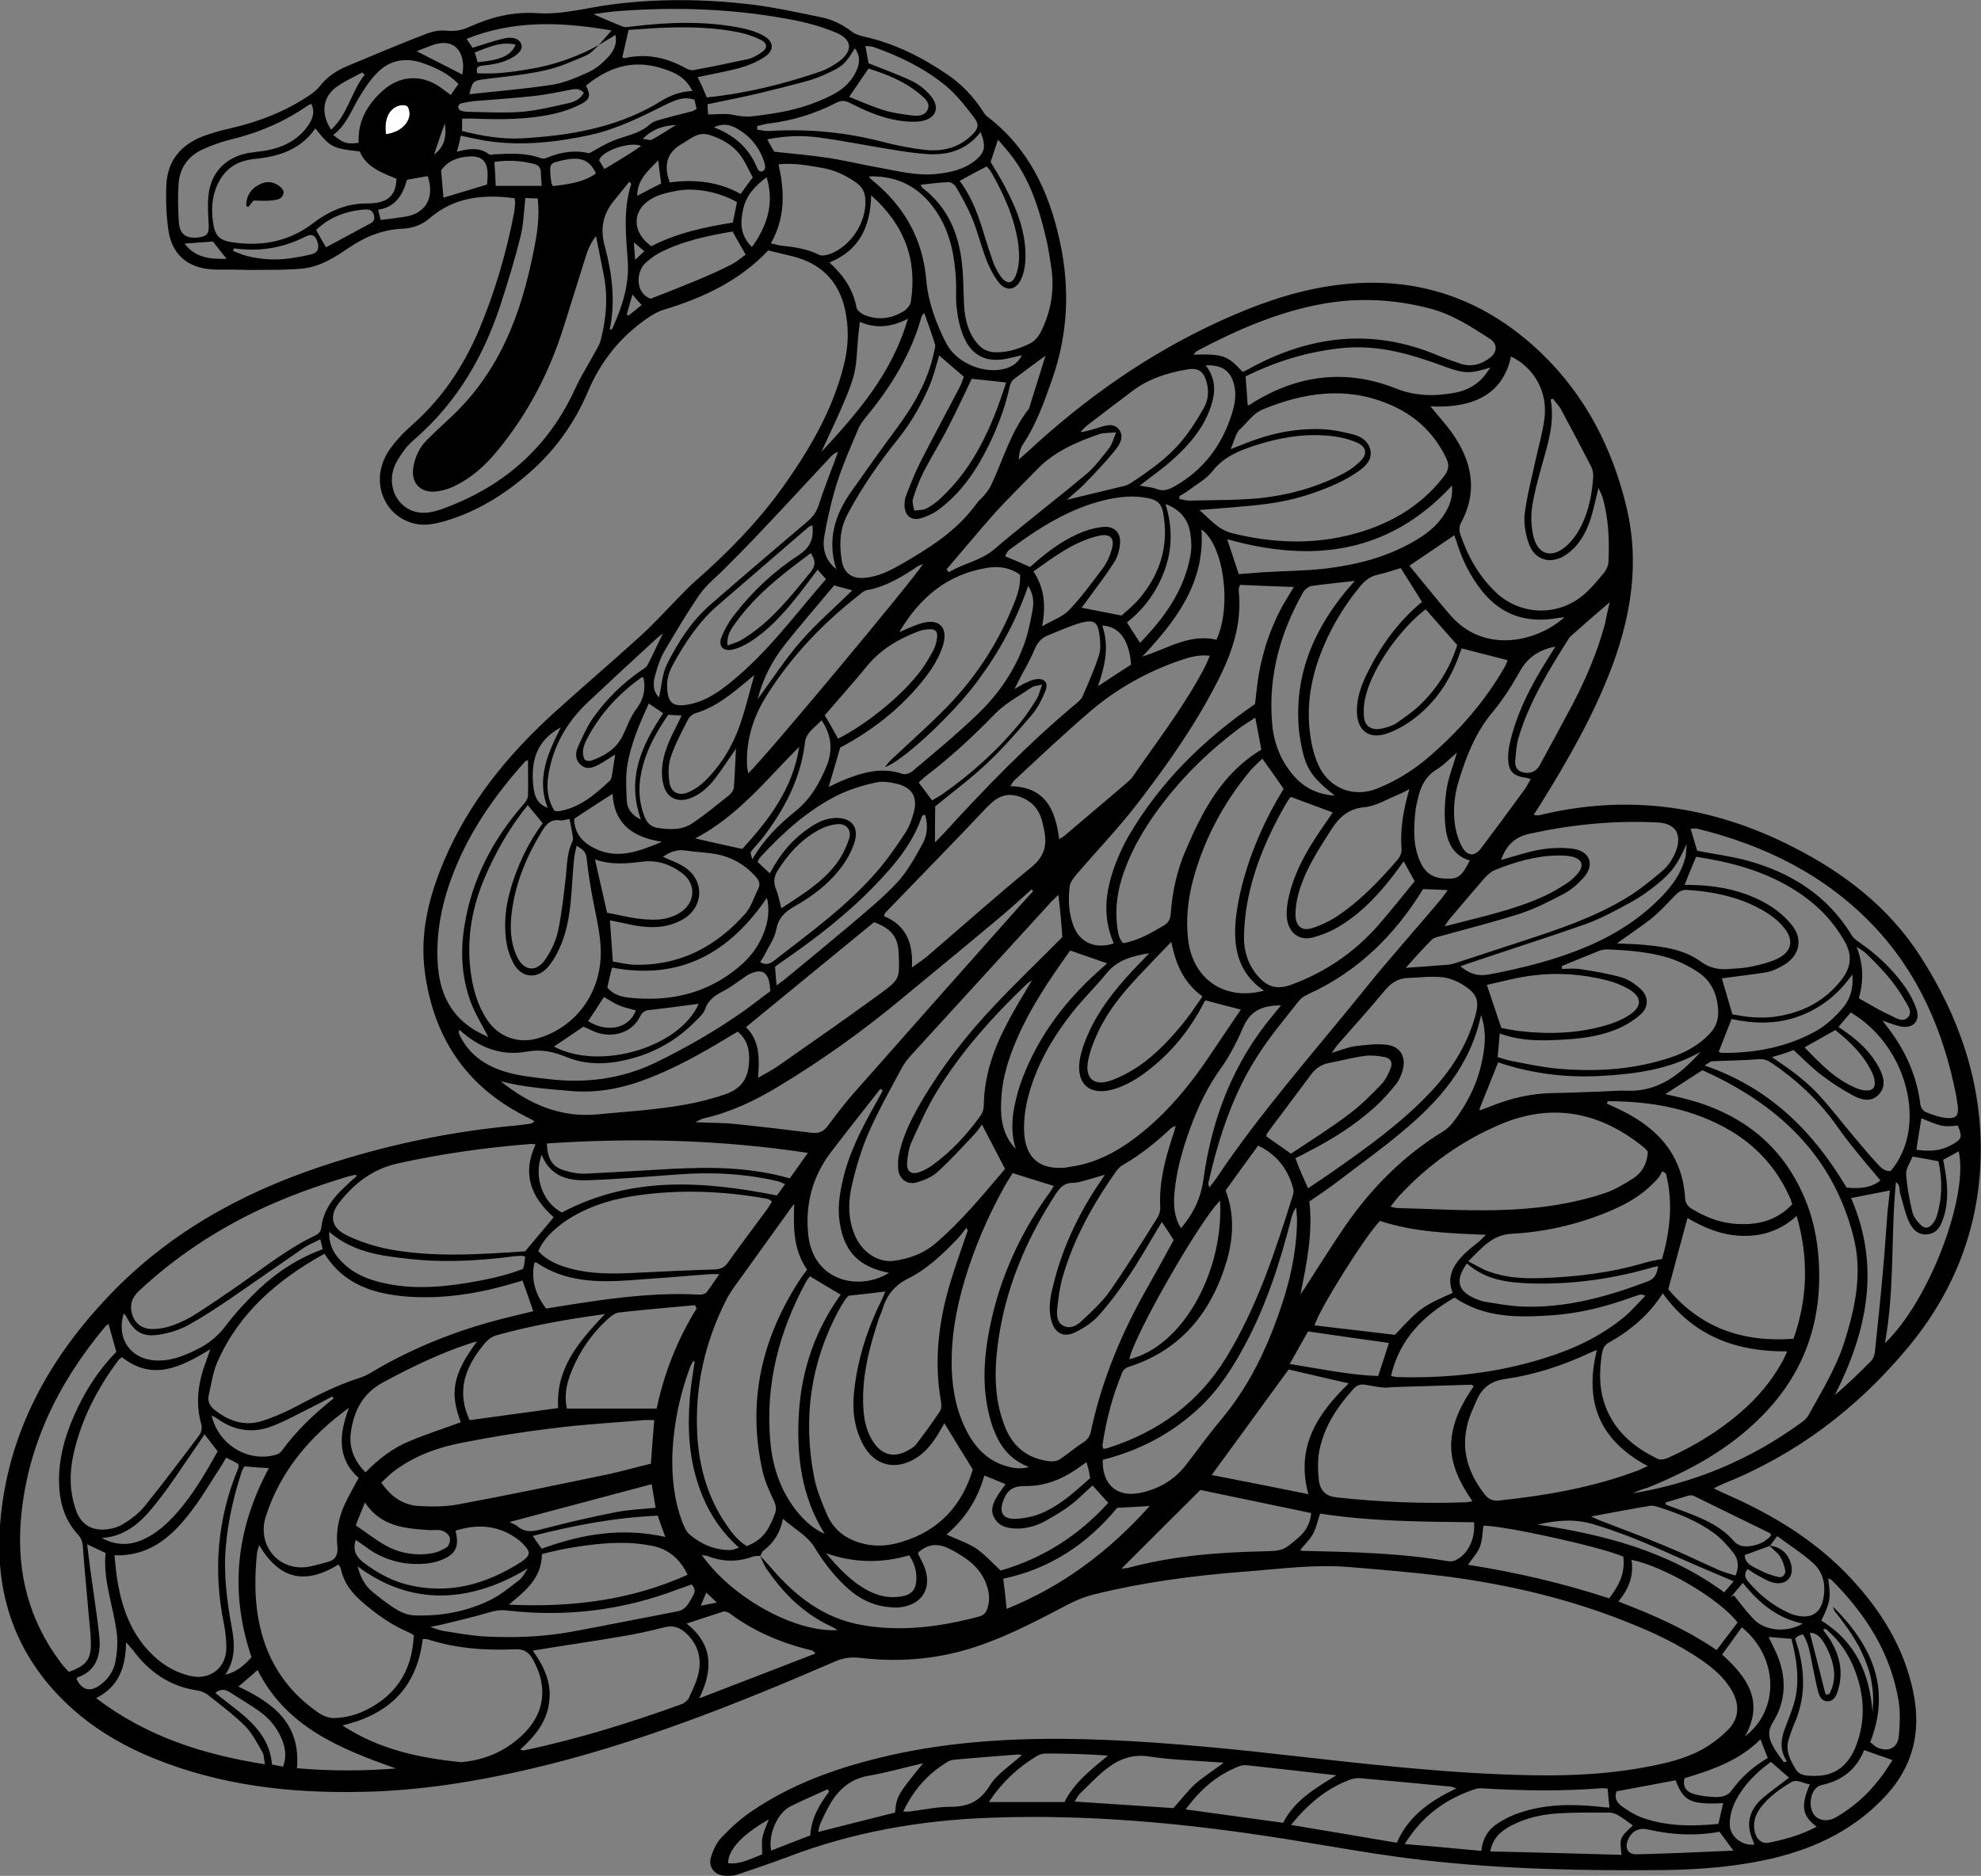 <?xml version="1.0" encoding="utf-8"?>
<!-- Generator: Adobe Illustrator 16.0.0, SVG Export Plug-In . SVG Version: 6.00 Build 0)  -->
<!DOCTYPE svg PUBLIC "-//W3C//DTD SVG 1.1//EN" "http://www.w3.org/Graphics/SVG/1.1/DTD/svg11.dtd">
<svg version="1.1" id="THANK_YOU" xmlns="http://www.w3.org/2000/svg" xmlns:xlink="http://www.w3.org/1999/xlink" x="0px" y="0px"
	 width="754.5px" height="714.6px" viewBox="0 0 754.5 714.6" style="enable-background:new 0 0 754.5 714.6;" xml:space="preserve"
	>
<rect x="0" y="0" width="754.5" height="714.6" fill="#808080" stroke="none"/>
<style type="text/css">
<![CDATA[
	.st0{fill:#FFFFFF;}
]]>
</style>
<g>
	<g>
		<path class="st0" d="M147,51.1c-0.7-5.1,0.8-9,4.2-10.5c1.1-0.5,3.1-0.8,3.9-0.1c0.8,0.6,1.1,2.6,0.9,3.8
			C155.2,47.9,151.5,50.6,147,51.1z"/>
		<path d="M203.6,427.1c-1.5-0.8-2.9-1.5-4.2-2.2c-22-11.4-34.1-29.7-37.5-54c-2.2-15.2,1.5-29.6,7.4-43.4
			c9.3-21.7,23.8-39.6,41.1-55.4c11-10,22.3-19.6,33.3-29.6c5-4.5,9.5-9.5,14.2-14.3c2.3-2.3,4.4-4.6,6.8-6.7
			c12.4-10.9,23.9-22.6,33.5-36c10.1-14.2,18.9-29.2,23.2-46.4c1.8-7.1,2-14.3,0.4-21.4c-2.4-10.6-9.1-17.3-19.7-20
			c-3.2-0.8-6.5-1.6-9.5-2.3c-11,11.6-24.7,18-39.5,22.5c-2.4,0.7-4.7,2-6.8,3.5c-10.1,7-17.5,16.3-22.3,27.6
			c-5.1,12.1-12.6,22.6-22.5,31.2c-9.6,8.4-20.3,15-32.7,18.5c-2.9,0.8-6,1.4-8.9,1.1c-12.2-1.4-18.8-14.2-13.2-25.7
			c1.2-2.5,3.1-4.8,5-7c1.8-2.1,3.8-3.9,5.8-5.7c11.1-9.9,19-21.9,24.8-35.4c6.1-14.5,10.5-29.4,13.5-44.9c0.2-1.3,0.3-2.5,0.4-3.8
			c0-0.5-0.1-0.9-0.2-1.8c-11.7-1.5-22.8-0.6-32.3,7.6c-2.9,2.5-6.3,3.8-10.1,4c-7.8,0.3-14.6,3.1-20.9,7.4
			c-5.3,3.6-10.8,7.1-17.3,7.8c-5.1,0.5-10.2,0.5-15.3,0.5c-3.8,0.1-7.7,0-11.5-0.1c-2.7,0-5.4,0.1-8.1-0.1
			C71.6,102,65.6,97,64.2,88.1c-0.9-6-1.1-12.1-0.8-18.1c0.5-8.9,5.6-14.8,13.7-18c3.4-1.3,7-2.3,10.6-3.1
			c10.4-2.4,20.2-6.1,29.1-11.9c1.7-1.1,3.5-2.3,4.8-3.9c2.8-3.7,6.5-6.2,10.6-7.9c10-4.2,20-8.4,30.1-12.3c2.5-1,5.4-1.5,7.9-1.2
			c3.2,0.3,5.9-0.2,8.7-1.5c8.1-3.7,16.6-5.8,25.6-5.2c9.7,0.7,19-2.1,28.5-3.3c17.7-2.3,35.4-2.1,53.1,0c9,1.1,17.9,3.1,26.8,4.9
			c4.3,0.9,8.1,2.8,11.6,5.5c1.3,1,3.1,1.5,4.8,1.9c11.7,2.6,22.2,8,32,14.7c5,3.5,9.2,7.9,12.6,13c0.6,0.9,1.2,2,2,2.6
			c15.9,12.1,23.7,28.8,27.8,47.8c3.8,17.6,3.1,34.8-2.8,51.9c-3.1,8.8-6.1,17.5-11.3,25.3c-1,1.5-1.5,3.4-1.6,5.8
			c1.2-1.1,2.4-2.1,3.6-3.2c21.8-20.2,45.9-37.2,73.1-49.6c13.1-6,26.6-10.9,40.9-13.2c31.2-5,58.3,3.4,81.1,25.1
			c17.1,16.3,27.5,36.6,32.9,59.5c4.8,20.5,1.7,40.3-5.4,59.6c-7,18.8-16.9,36.1-27.5,53.1c-0.8,1.2-1.5,2.4-2.6,4
			c0.9,0.1,1.5,0.3,2,0.2c33.8-8.3,65.9-3.7,96.7,12c19.7,10,36.8,23.2,48.8,42c14.4,22.5,23,47,22.8,74.1
			c-0.2,28.5-10,53.5-28.2,75.2c-19.1,22.8-42.2,40.3-70,51.4c-1,0.4-1.9,0.9-3.5,1.7c2.3,1.1,3.9,1.9,5.6,2.6
			c17.4,7.7,33.4,17.5,46.5,31.5c11.8,12.6,20.6,26.9,24,44c2.9,14.5-0.1,27.5-10.3,38.7c-11.7,12.8-26.3,20-42.8,24
			c-13.8,3.3-27.8,4.4-41.8,4.6c-30.7,0.3-61.4-0.3-91.9-3.8c-17.4-2-34.7-5.2-52.1-8c-37.6-6-75.4-9.6-113.6-8.1
			c-26.2,1-51.7,5.5-76.3,14.9c-6.4,2.4-12.9,4.6-19.4,6.8c-1.6,0.5-3.5,0.5-5.2,0.3c-3.5-0.5-5.7-3.5-4.6-7c0.8-2.7,2.1-5.5,4-7.5
			c3.5-3.7,7.3-7.2,11.5-10c14.8-10.1,31.5-16.2,48.8-20.4c22.8-5.6,46-7.3,69.4-7.2c24.3,0.2,48.5,2.3,72.7,4.8
			c30.5,3.3,60.9,7.2,91.6,8.6c19.2,0.9,38.3,1,57.3-2.5c7.7-1.4,15.4-3.1,22.3-6.9c3.7-2.1,7.2-4.8,10.1-7.8c4-4.3,4-9.5,1.1-14.6
			c-2.8-4.8-6.9-8.4-11.4-11.5c-8.8-6.1-18.6-10.7-28.5-14.6c-22.2-8.9-45.4-14.3-69.1-17.4c-12-1.5-24.2-2.5-36.2-3.5
			c-13.9-1.2-27.8,0.8-41.6,1.8c-18.8,1.5-37.5,4-55.8,8.5c-3.4,0.8-6.7,2.1-9.8,3.7c-10.9,5.7-21.8,11.5-33.4,15.6
			c-14.9,5.3-30.2,6.8-45.8,5c-3.5-0.4-6.6-0.2-10.1,1.4c-37.7,16.3-75.8,31.5-116,40.9c-21.1,4.9-42.3,8.3-64,8.7
			c-27.2,0.6-53.9-2.4-79.4-12.8c-10.1-4.1-19.6-9.4-28.1-16.4c-23-19.1-32.8-44-30.3-73.5c2.9-34.2,18.5-62.4,41.8-86.7
			c22.4-23.4,49.8-38.6,80.3-48.8c24.3-8.1,49.3-13.4,74.9-15.7c1.8-0.2,3.5-0.4,5.2-0.7C202.8,427.8,203.1,427.6,203.6,427.1z
			 M673.9,588.8c4.3,0.5,7,2.8,8.2,6.9c1.4,4.9-1.7,8.4-6.7,7.2c-2.1-0.5-4.1-1.8-6-2.8c-1.3-0.7-2.6-1.6-3.8-2.4
			c-1.6,2.1-0.9,3.5,0.4,5c4.2,4.9,9.1,8.9,15,11.6c1.3,0.6,2.7,1.1,4.1,1.3c4.8,0.9,8.1-1.2,9.2-5.9c1.2-5.3,0.4-10.5-3.7-14.2
			c-4.1-3.7-8.8-6.7-13.7-10.3c-1.2,1.5-2,2.6-2.8,3.7c-3.2,1.2-6.4,2.3-9.6,3.5c0.1,3.4,3,4.3,5.2,5.5c2.4,1.3,5.1,2.3,7.8,2.9
			c1.4,0.3,2.8-1.1,2.4-2.8c-0.4-1.8-1-3.6-2-5.2C676.8,591.3,675.2,590.2,673.9,588.8z M228.2,17.1c-1.6,1.4-3.1,3.2-4.9,4
			c-5.1,2.2-10.3,4.5-15.7,5.7c-7.1,1.6-14.4,2.3-21.7,3.2c-5.7,0.7-5.9,0.6-7.1,5.9c10.6-1.2,21.1-2,31.4-3.6
			c4.8-0.7,9.5-2.8,13.9-4.8c2.7-1.2,5.1-3.2,7.2-5.4c2.1-2.2,3.9-5,3.1-8.8c-2.3,1.4-4.4,2.7-6.4,3.9c1.5-1.7,3-3.3,4.9-5.6
			c-19.2-3.3-37.2-4-55.2,3.2c0.9,1.4,1.7,2.5,2.3,3.4c4.3-1.3,8.2-2.7,12.2-3.6c3.3-0.7,5.6,0.3,6.3,2.1c0.7,1.8-0.5,3.7-3.7,5.4
			c-1.5,0.8-3.2,1.5-4.9,1.9c-2,0.5-4.1,0.8-6.1,1c-1.7,0.2-2.7,0.7-2,2.9c6.5,0.4,13-0.4,19.4-1.5
			C210.8,24.9,219.8,21.7,228.2,17.1z M289.5,592.7c1.3,1.4,2.6,2.7,3.8,4.1c9.4,11.1,20.4,19.8,35.2,22.3
			c15.1,2.6,29.9,0.6,44.5-3.3c1.8-0.5,2.6-1.6,3.1-3.2c1.1-3.4,0.6-6.6-0.7-9.8c-2.5-6-7.3-9.3-12.8-12.3
			c-4.6-2.5-8.6-2.8-12.6,0.7c-0.1,0.1-0.2,0.3-0.4,0.6c0.6,1.1,1.2,2.4,1.8,3.6c4.5,9.2-0.2,16.9-10.5,17c-0.8,0-1.6-0.1-2.4-0.2
			c-6.9-0.6-12.5-3.9-17.2-8.6c-4.3-4.2-7.9-8.9-11.1-14.2c-2.6-4.3-7.8-7.1-12-10.8c-1,5.1-3.4,9.1-7.4,12.1
			c-0.6,0.4-0.8,1.3-1.2,2c-1.1,0.1-2.2,0-3.2,0.4c-5.7,2-11.2,1.9-16.8-0.3c-0.6-0.2-1.3-0.2-2.3-0.4
			c11.5,16.3,35.4,29.5,51.7,28.6c-1.1-0.7-1.7-1.1-2.4-1.4c-10.1-4.7-17.8-12.1-24.1-21.2C291.2,596.8,290.4,594.6,289.5,592.7z
			 M123.6,477.6c-17.9,9.9-32.4,22.4-40.7,41c-1.8,4-2.4,8.6-3.4,12.9c-0.6,2.4,0.5,4.3,2.5,5.8c5.4,4.2,11.4,6.1,17.9,4
			c5-1.6,9.8-3.8,14.4-6.3c7.3-3.9,14.8-7.6,22.7-10.1c1.5-0.5,3-1.2,4.3-2c16.7-10,34.7-16.9,53.6-21.4c2.7-0.6,5.5-1.4,8.2-2
			c-1.4-4.1-2.7-7.8-4.1-11.7c-1.2,0.4-2.2,0.7-3.3,1c-13.4,4-27.1,6.2-41.1,5.1C142.4,492.8,131,489.5,123.6,477.6z M420.8,447.5
			c-2.6,0.8-4.3,1.3-6.1,1.8c-2,0.5-4,1.3-6.1,1.3c-3.2,0-4.8,1.7-6.4,4.1c-11.5,17.6-19.5,36.6-22.2,57.6
			c-1.3,10.2-1.3,20.4,2.4,30.3c2.8,7.7,7.9,12.5,16.1,13.9c2.3,0.4,4.1,0.3,5.8-1c2.7-1.9,5.3-4.1,8.1-5.9c1.8-1.1,2.7-2.4,3.1-4.4
			c4.2-19.7,11.9-38,21.9-55.4c3.3-5.8,6.5-11.7,9.6-17.4c-1.5-2.4-2.9-4.6-4.5-6.9c-4.3,7.1-8,13.8-12.3,20.2
			c-3.6,5.4-7.5,10.7-11.9,15.6c-2.4,2.6-5.6,4.7-8.9,6.3c-4.5,2.1-7.7,0.2-9-4.6c-1.2-4.5-0.4-8.9,0.7-13.2
			c3.2-13.5,9-25.9,16.5-37.5C418.6,450.9,419.5,449.6,420.8,447.5z M403.1,340.9c-1,1-1.7,1.6-2.4,2.3
			c-17.9,19.6-35.8,39.2-53.7,58.8c-1.3,1.4-2.5,3-3.4,4.6c-4.3,8-8.8,16-12.5,24.3c-2.9,6.5-5,13.5-6.6,20.4
			c-1.5,6.4-1.6,13,1.1,19.3c2.7,6.4,8.9,10.6,15,9.7c5.6-0.8,11-2.7,15.3-6.3c10.3-8.7,18.7-19.1,26.9-28.7
			c-3.1-5.9-5.9-11.4-8.8-16.9c-0.8,1-1.6,2.4-2.7,3.5c-4.7,5-9.3,10.1-14.4,14.7c-2,1.8-4.9,3-7.6,3.8c-3.7,1.1-6.8-1.1-7.2-5
			c-0.2-2.2,0-4.5,0.5-6.6c1.7-7.2,5.1-13.7,8.9-20.1c7.7-13,17-24.8,27.3-35.7c8.4-8.9,17.3-17.4,25.8-26
			C404.3,351.9,403.8,346.7,403.1,340.9z M544.8,154.8c3.5,4.3,7,8,9.7,12.3c6.5,10.3,8,21,1.9,32.2c-0.6,1.1-0.7,2.8-0.3,4
			c2.9,8.6,7.2,16.4,13.9,22.6c9.5,8.8,24,8.9,33.6,0.3c2.7-2.4,5.1-5.3,7.4-8.1c0.8-1,1.5-2.5,1.6-3.8c0.4-8.3,0.1-16.6-2.2-24.7
			c-0.3-1.1-0.9-2.1-1.6-3.7c-1.1,4.5-1.9,8.3-3,11.8c-1.7,5.2-4.3,10-8.9,13.3c-5.8,4.3-12.4,2.7-14.7-4.1
			c-1.2-3.5-1.9-7.6-1.5-11.2c0.9-6.9,2.7-13.7,4.2-20.6c1.1-5.1,2.6-10.2,3.3-15.4c1.4-10.2-3.7-19.5-12.7-23.9
			C573.1,147.1,565,155.8,544.8,154.8z M533.5,216.4c-3.1,0.9-5.8,1.9-8.6,2.5c-3,0.6-5.1,2.3-7,4.6c-6.4,7.8-11.5,16.5-15.1,26
			c-3.2,8.5-4.8,17.2-4.2,26.3c0.4,5.4,1.3,10.8,3.6,15.8c4.1,8.8,13.4,12.4,22.3,8.8c7.3-2.9,14-7.1,19.9-12.2
			c11.5-9.9,21.3-21.2,28.8-34.3c0.5-0.9,0.8-1.9,1-2.4c-6-1.5-11.6-3-17.5-4.5c-0.3,0.7-0.6,1.7-1,2.7c-3.2,8.9-8.2,16.7-15.4,22.7
			c-3.4,2.8-7.3,5.3-11.4,6.8c-7.5,2.9-12.3-0.9-12.1-8.9c0.1-5.1,1.9-9.7,4.1-14.2c5.1-10.2,11.7-19.4,20.7-26.8
			C539,225.2,536.4,221,533.5,216.4z M359.7,542.2c-0.8,1.4-1.8,3-2.7,4.6c-2.6,4.1-5.7,7.7-10.2,9.8c-6.5,3-12.8,1.5-16.9-4.4
			c-1.3-1.8-2.2-3.9-3-6c-2-5.5-2.2-11.3-1.5-17c1.4-12,5.1-23.4,10.5-34.2c0.5-0.9,0.8-1.9,1.3-3c-4.8,0.6-9.2,1.1-14,1.6
			c-0.2,0.3-0.8,0.8-1.3,1.5c-1,1.5-1.9,3-2.7,4.5c-10.5,19.8-13.4,40.8-9.2,62.7c0.9,5,2.9,9.8,4.9,14.5c2.7,6.3,7.6,9.8,14.4,11.4
			c4.9,1.1,9.5,0.6,14.1-0.8c14.4-4.3,23.1-14.1,27.1-27.6C366.7,553.6,363.2,548,359.7,542.2z M210.9,463.7
			c-8.6-7.6-12.2-16.5-6.9-27.7c-0.9-0.1-1.4-0.3-1.8-0.2c-17,1.3-33.9,3.7-50.7,7.4c-9.4,2.1-16.5,7.5-22.2,14.8
			c-4,5-3.2,9.7,2.6,12.5c4.8,2.4,10.1,4.1,15.3,5.2c17.7,3.5,35.6,2.1,52.8,1C203.8,472.2,207.2,468.1,210.9,463.7z M456.8,194.3
			c4,3.4,7,7.4,12.4,8.8c14.8,3.7,29.7,4.4,44.5,0.8c14.5-3.6,27-10.4,36.3-22.5c1.8-2.4,2.1-4.3,0.8-6.9
			c-4.8-10-12.5-16.9-22.7-20.9c-16-6.4-31.6-4-47,2.3c-3.9,1.6-5.9,4.9-8.7,7.5c-1.8,1.6-2.3,4.6-3.7,7.7c2.3-0.9,3.7-1.4,5.1-2
			c9.4-3.8,19.2-6,29.4-5.6c4.1,0.1,8.2,1,12.2,2c3.1,0.8,6,2.7,6.6,6.3c0.5,3.4-1.8,5.7-4.3,7.5c-2.7,1.9-5.6,3.6-8.7,5
			c-8.3,3.8-17.1,6.4-26.1,7.6C474.6,193,466,193.5,456.8,194.3z M302.5,458.6c-0.4,0.5-0.7,0.9-1.1,1.4
			c-6.9,9.6-13.8,19.2-20.7,28.8c-1.4,1.9-2.8,3.9-3.9,6c-8.4,16.4-12.3,33.8-11.2,52.3c0.7,11.3,3.6,22,9.7,31.7
			c2.5,3.9,5.1,7.7,9.1,10.2c5.6-2.3,8-5.1,10.7-12.2c0.7-1.8,0.5-3.2-0.3-5c-1.7-3.6-3.4-7.3-4.3-11.1
			c-6.1-26.7-0.4-51.2,14.6-73.9c0.7-1,1.5-2,2.3-3.1C302,475.9,302.2,467.4,302.5,458.6z M633.3,492.7
			c-5.3,8.3-12.4,14.2-20.6,18.8c-1.8,1-2.3,2.6-2.6,4.3c-0.9,6-1.1,12.1,0.7,18c3.3,10.7,11,17.4,20.7,22c1,0.5,2.8,0,4-0.5
			c10.1-4.6,19.5-10.3,27.8-17.6c6.1-5.3,11.2-11.3,15.2-18.4c0.8-1.3,1.4-2.8,2.2-4.5C661.3,515,645,509,633.3,492.7z M459.2,381.1
			c-0.1,0.1-0.3,0.1-0.3,0.2c-0.3,0.5-0.6,1.1-0.9,1.7c-5.9,11.1-13.9,20.3-24.2,27.3c-3,2-6.4,3.7-9.9,4.7
			c-8.7,2.5-14-1.9-12.7-10.9c0.6-4,2.2-8,3.9-11.7c4.7-9.8,11.6-17.9,19.1-25.6c1.2-1.2,2.4-2.5,3.5-3.7
			c-6.2,1.1-11.9,2.4-16.1,7.5c-4.3,5.3-9.3,10.1-13.5,15.5c-7.5,9.6-13.6,20.2-16.6,32.1c-1.1,4.4-1.7,9.2-1.4,13.7
			c0.7,9.5,6.2,13.8,15.7,12.9c0.8-0.1,1.6-0.3,2.4-0.4c9.4-1.4,17.5-5.8,24.9-11.5c11.4-8.8,20.4-19.8,28.3-31.7
			c3.7-5.6,7.5-11.1,11.2-16.6C468.5,383.6,464.1,382.4,459.2,381.1z M315.6,299.8c1.6-0.7,3.2-1.6,4.9-2.3c7.5-3.1,15-5.5,23.2-2.7
			c1,0.4,2.8-0.2,3.8-1c8.3-7,16.7-13.9,24.5-21.4c7.6-7.2,13.7-15.7,17.5-25.5c1.9-4.7,2.9-9.7,3.8-14.7c0.5-2.8,0.3-6-1.7-9
			c-5,14.6-12.3,27.4-21.5,39.1c-9.3,11.8-26.9,28-33,29.9c0.8-1.2,1.8-2.3,2.9-3.3c6.9-6.5,13.9-12.7,20.5-19.4
			c10.9-11.2,19.4-24.1,25.3-38.6c1.6-3.8,3-7.7,2.7-12c-3.9-2.7-8-3.3-12.4-2.6c-15.2,2.4-25.7,11.2-33.6,24.5
			c3-1.2,5.5-2.5,8.2-3.3c6.8-2.1,10.5,1.3,8.5,8.2c-1,3.3-2.7,6.5-4.6,9.4c-9.1,12.9-21.1,22.5-34.6,29.7
			C318.6,289.8,317.1,294.7,315.6,299.8z M529.6,459.7c1.4,0.3,2,0.5,2.6,0.5c12.6,0.3,25.2,1.1,37.8,0.8c13.9-0.3,27.7-2,41-6.4
			c3.7-1.2,7.2-3.3,10.6-5.4c3.7-2.3,5.8-5.8,6-10.5c-0.4-0.5-0.9-1.1-1.5-1.6c-16.5-13.4-34.7-17.2-54.6-8.8
			c-14.9,6.3-27.8,15.6-38.8,27.5C531.8,456.8,531,457.9,529.6,459.7z M608.2,514.3c-1.7,0.7-2.4,0.9-3.2,1.3
			c-10,4.7-20.6,8.1-31.5,9.7c-5.9,0.8-9.2,3.5-11.3,8.6c-0.8,1.9-1.7,3.8-2.4,5.7c-3.9,11-1.3,20.7,5.6,29.6c1.5,2,3.2,2.7,5.7,2.4
			c18-1.9,35.7-5,52.7-11.4c1.1-0.4,2.1-1,3.8-1.7C609.5,548.9,603.2,534.4,608.2,514.3z M420.1,551.8c0.2,0,0.4,0.1,0.5,0.1
			c0.5-0.1,0.9-0.1,1.4-0.3c19.1-6.1,34.4-17.1,45-34.4c11.8-19.3,18.7-40.5,25.4-61.8c0.3-0.9,0.4-1.9,0.1-2.8
			c-2-7.3-6.2-12.7-13.3-16.2c-4.3,5.9-8.4,11.5-12.4,17.1c3.4,9,3,17.8,0.5,26.6c-5.8,19.7-17.4,34.3-37.7,40.7
			c-0.9,0.3-1.9,1.2-2.2,2.1c-3.7,8.9-6.1,18.1-7.5,27.6C419.8,550.9,420.1,551.4,420.1,551.8z M98.7,588.6
			c-0.4,1.4-0.7,2.2-0.8,2.9c-1,9.6-1,19.1,1.2,28.5c3.2,13.7,10.6,24.5,22.1,32.4c1.7,1.2,4.1,2.2,6.1,2.1c3.3-0.1,6.7-0.8,9.8-2
			c13-5.5,19.9-15.3,20.5-29.6c-0.8-0.5-1.5-0.9-2.2-1.2c-6.4-2.7-11.9-6.7-17.2-11.2c-4.1-3.5-7.3-7.5-8.4-13
			c-0.1-0.5-0.6-1-0.9-1.5C116.1,603.9,106.4,601.6,98.7,588.6z M621.7,568.9c23.8-3.9,45.3-13,64.7-27.2c0.9-0.6,1.7-1.5,2.3-2.4
			c5-9.1,10.5-17.9,13.7-27.9c4.2-13.1,7-26.4,3.6-40c-7.9-31.6-29.3-51-57.6-63.7c-4.8,3.1-9.2,5.9-14.1,9.1
			c2.7,0.6,4.8,1.1,6.9,1.6c21.2,5.3,37.2,17.1,46,37.7c3.3,7.7,5,15.8,5.5,24.2c1.4,22.8-5.3,42.5-21.4,58.9
			c-12.4,12.7-27.6,21-43.9,27.6C625.4,567.3,623.6,568.1,621.7,568.9z M46.4,517c-0.5,0.5-1.1,0.8-1.4,1.3
			c-8.1,10.9-14.2,22.7-17.1,36.1c-1.5,7-1.4,13.9,1,20.8c1.7,4.9,5,7.4,9.9,7.5c2.6,0,5.5-0.6,7.7-1.9c3.1-1.8,6.2-4.1,8.5-6.9
			c7.2-8.9,14.1-18.1,21-27.3c0.7-1,1-2.7,0.7-3.9c-2.4-8.4-1.2-16.4,1.9-24.4c0.4-1.1,0.8-2.3,1.5-4.3
			C68.9,520.8,58.2,526.3,46.4,517z M130.4,657.3c14,9.2,29.4,12.4,45.2,14c0.3,0,0.6,0,1-0.1c8.4-0.9,15.7-4.1,21.9-9.8
			c8.9-8.2,10.4-18.4,4.6-29c-1.6-3-3.5-4.3-7.1-4.1c-11.2,0.5-22.3-0.3-33.1-3.8c-0.6-0.2-1.2-0.1-1.9-0.1
			C158.8,642.7,148.3,653.1,130.4,657.3z M219.6,322.2c-0.4,2-0.9,3.7-1,5.4c-0.4,4-0.6,8-0.9,11.9c-0.5,6.9-1.3,13.7-3.9,20.1
			c-1.3,3.2-3,6.4-5.3,9c-4.1,4.5-9.8,3.9-12.8-1.4c-1.6-2.9-2.6-6.2-3-9.5c-0.7-5.9-0.2-11.8,1.4-17.6c2.7-10.2,7.3-19.4,12.6-26.5
			c-2-2.4-3.8-4.6-5.7-6.9c-6.7,8.3-12.2,17.7-16.5,27.9c-4.6,10.9-6.7,22.3-5.4,34.2c0.8,7.1,2.5,13.8,6.5,19.8
			c4.2,6.3,11.5,9,18.7,7.1c13.7-3.7,23.3-15.5,24.4-29.9c0.6-7.6-1.3-14.9-2.7-22.2c-1.1-5.6-2-11.3-2.6-17
			C223,324.2,221.6,323.4,219.6,322.2z M561.3,528.1c-0.5-0.3-0.8-0.7-1-0.6c-9.7,0.3-19.5,0.6-29.2,0.9c-1.4,0-2.7,0.3-4.1,0.2
			c-2.4-0.2-4.7-0.7-7.1-1.1c-1.7-0.3-3.1,0.2-4.3,1.5c-6.1,6.7-11.1,14.1-13,23.1c-0.8,3.8-0.7,8-0.3,11.8c0.5,4.1,2.9,6.1,6.5,6.5
			c16.4,1.8,32.8,2.5,49.3,1.9c0.7,0,1.5-0.2,2.7-0.4c-4.7-6.9-8.3-13.8-8.1-22C553.1,541.7,556.7,534.7,561.3,528.1z M200.1,75.4
			c-0.6,5.5-0.7,10.3-1.9,14.9c-2.1,8.5-4.7,16.9-7.4,25.3c-6.4,19.8-16.5,37.3-32.3,51.2c-1.7,1.5-3.4,3-4.6,4.8
			c-1.6,2.2-3.2,4.5-4,7c-2.5,8,2.4,16,10.3,16.7c2.6,0.2,5.4-0.4,7.9-1.3c23.2-8.3,40.5-23.1,50.9-45.8c2.3-5.1,5.4-9.8,8-14.7
			c0.8-1.4,1.6-2.8,1.9-4.3c2-8,2.7-16,1.1-24.2c-1-5-2-10-3-15.1c-1.9,2.5-3,4.9-3.8,7.5c-2.9,9.1-5.7,18.3-8.6,27.4
			c-5.4,17.1-13.5,32.7-24.9,46.6c-4.8,5.9-10.3,10.9-17.3,14.1c-2.3,1-4.9,1.7-7.3,1.8c-5.5,0.1-8.5-3.7-7.7-9.1
			c0.6-4,2.3-7.7,5.2-10.6c2.7-2.7,5.5-5.3,8.3-7.9c9.2-8.4,16.3-18.3,21.6-29.6c5.2-11,8.4-22.7,10.8-34.7
			c1.3-6.4,2.3-12.8,1.5-19.8C203.1,75.6,201.6,75.5,200.1,75.4z M357.7,135.4c-1.1,3.6-2,7.4-3.4,10.9c-3.1,7.4-7,14.3-12,20.6
			c-7.3,9.1-14,18.6-19.5,29c-3,5.7-3.2,11.6-2.2,17.7c0.8,4.8,4.1,7.1,9,6.5c4.9-0.5,9.2-2.6,13.4-5c10.8-6.2,21.4-12.8,28.9-23.2
			c0.9-1.3,2.2-2.3,3.2-3.5c0.9-1.1,1.8-2.3,2.4-3.6c4.6-9.8,7.5-20.4,14.4-29.1c2.1-6.6,4.1-13.2,6.3-20.2c-4.4,3.2-8.2,6-12,8.9
			c-0.8,0.6-1.4,1.7-1.6,2.7c-1.7,7.9-4.5,15.3-8,22.5c-4.6,9.4-10.4,18-18.9,24.4c-2.1,1.6-4.7,2.8-7.2,3.5c-3.6,0.9-5.9-1.2-6-4.9
			c0-1.3,0.1-2.6,0.6-3.8c1.6-4.1,3.2-8.3,5.2-12.3c4.9-9.7,10.1-19.2,15.1-28.8c0.8-1.5,1.3-3.1,1.7-4.2
			C363.8,140.7,360.9,138.2,357.7,135.4z M249.2,541c-1.7,0-2.8-0.1-3.9,0c-11.6,1-23.3,1.6-34.8,3.1c-11.7,1.4-23.4,3.3-35,5.6
			c-9.1,1.8-17.8,5-25.4,10.7c-1.7,1.3-3.2,2.9-4.9,4.4c3.7,5.3,8.2,8.5,14.1,8.9c5,0.3,10.3,0.3,15.2-0.6
			c19-3.5,37.9-7.5,56.8-11.4c5.6-1.2,11.1-2.8,16.6-4.1C248.3,551.9,248.7,546.7,249.2,541z M205,476.6c3.7,4,8.2,5.6,12.8,6.8
			c7.8,2,15.8,1.9,23.8,1.5c10.2-0.5,20.4-1,30.6-1.3c2.3-0.1,3.8-0.8,5.1-2.7c4.9-6.9,10-13.6,15-20.4c0.6-0.9,1.1-1.8,1.7-2.7
			c-0.4-0.4-0.6-0.6-0.9-0.8c-0.4-0.2-0.9-0.3-1.4-0.4c-16.9-3-33.9-3.6-51-0.9c-9.5,1.6-18.6,4.6-26.5,10.3
			C210.5,468.8,207.1,471.9,205,476.6z M86.1,555.3c-0.7,1.2-1.2,2.2-1.8,3.1c-4.2,6.4-8,13.1-12.8,19c-6.9,8.7-15.2,15.5-27.9,15.1
			c0.4,3.6,0.6,6.9,1.2,10.2c1.7,9.7,4.9,18.8,11.8,26.2c4.3,4.7,9.5,8,15.7,9.5c7.6,1.9,13.9-3,13.9-10.7c0-2.8-0.3-5.8-0.8-8.5
			c-4.3-20.6-2.7-40.6,5.4-60c0.2-0.4,0-0.9,0-1.5C89.4,556.9,87.9,556.1,86.1,555.3z M403.4,319.7c1-0.7,1.6-0.9,2-1.3
			c7.5-6.4,15.1-12.8,22.6-19.2c1.2-1,2.5-2.1,3.4-3.3c9.5-13.8,19.8-27,27.6-42c0.6-1.2,1.1-2.6,1.8-4.1c-4.5-0.5-8.3,0.7-12,2
			c-12.2,4.3-23.3,10.5-33.1,18.8c-10.1,8.6-19.7,17.7-29.4,26.7c-0.5,0.5-0.8,1.1-1.5,2.2C398.1,299.7,402,308.4,403.4,319.7z
			 M41.3,504.3c-0.6,0.6-1.1,0.9-1.5,1.4c-17.9,21.5-29.7,45.7-31.9,73.9c-1.5,19.7,3.2,37.7,15.1,53.6c1,1.4,2.2,2.6,3.2,3.7
			c6.7-2.4,8.5-4.7,8.4-11c0-3.5-0.5-7-0.8-10.5c-0.7-8.6-1.6-17.1-2.2-25.7c-0.1-2-0.5-3.6-1.9-5.1c-4.5-4.9-6.6-10.8-7.1-17.4
			c-0.7-9.8,1.7-19,5.6-27.9c4-9.1,9.3-17.4,16.1-24.3C43.3,511.4,42.4,508.1,41.3,504.3z M198.1,666.5c0.9,0.2,1.2,0.4,1.5,0.3
			c20.5-4.3,40.4-10.5,60-17.6c1.1-0.4,2.3-1.4,2.8-2.4c1.5-3.3,3.2-6.7,3.8-10.2c1-5.6-0.7-10.7-5.2-14.7c-2.3-2-4.7-2.8-7.9-2
			c-5.4,1.4-10.9,2.6-16.4,3.5c-11.1,1.9-22.3,3.5-33.8,5.4c4.1,5.7,7.2,11.9,6.3,19.3C208.4,655.7,204,661.2,198.1,666.5z
			 M498.2,452.7c3.6-2.5,7.2-4.8,10.7-7.3c12.5-8.8,25-17.8,35.6-29c8.1-8.5,14.2-18,17.4-29.4c1.5-5.3,0.9-8-3.6-11.1
			c-2.5-1.8-5.7-3.2-8.7-3.6c-4.5-0.5-9.2,0.1-13.8,0.3c-3.3,0.2-5.9,1.8-8.1,4.4c-5.8,7-11.9,13.8-17.9,20.6
			c-0.8,0.9-1.4,1.9-2.6,3.5c3.4-1,6-2.1,8.6-2.5c4.1-0.5,8.3-1.1,12.3-0.6c5.3,0.6,7.6,4.7,6.1,9.8c-0.5,1.8-1.3,3.7-2.4,5.1
			c-2.5,3.1-5.1,6.1-8.1,8.8c-7.8,7-16.5,12.5-25.8,17.2c-1.5,0.8-3,1.6-4.5,2.3C494.9,445.4,496.5,448.9,498.2,452.7z M535.4,368.7
			c5.9-0.4,11.1-0.8,16.3-1.2c0.8-0.1,1.6-0.3,2.3-0.5c8.6-2.8,17.3-5.7,25.9-8.5c13.5-4.4,27-8.9,39.3-16.3c5-3,9.7-6.8,14.1-10.6
			c2-1.7,3.6-4.1,4.7-6.6c2.4-5.6,1.7-11.3-6.9-11.7c-16.4-0.8-32.5,0.8-48.5,4.3c-5.5,1.2-8.9,4.3-10.9,10c4.8-1.3,9.7-3,14.7-3.9
			c4-0.7,8.3-0.9,12.4-0.4c6.8,0.8,8.8,6.2,4.2,11.2c-2.1,2.3-4.6,4.5-7.4,6c-5.3,2.8-10.8,5.6-16.5,7.5c-10,3.2-20.3,5.8-30.4,8.6
			c-1.2,0.3-2.6,0.6-3.4,1.4C541.9,361.4,538.7,365,535.4,368.7z M635.4,491.1c12,14.5,28.1,20.4,47.7,18.9
			c5.4-15.4,5.8-30.7,1.2-46.8c-6.3,5.7-13.2,7.8-20.8,7.6c-7.7-0.2-14.5-3.1-20.8-6.8C640.3,472.9,638,481.5,635.4,491.1z
			 M594.9,368c0,0.4,0,0.8,0,1.1c2.3,0,4.7-0.3,7,0.1c5.3,0.8,10.7,1.7,15.9,3.2c2.6,0.8,5.2,2.6,7.2,4.5c2.9,2.8,3,6.6,0,9.4
			c-2.3,2.1-5.1,3.9-7.9,5.2c-6.6,3-13.8,4.1-21,4.5c-8.3,0.5-16.5,0.8-24.9-2.3c-0.3,3.3-0.5,6.1-0.8,9c2.1,0.6,3.7,1.2,5.4,1.5
			c5.8,1.1,11.6,2.4,17.5,2.9c14.6,1.3,29.1,0.4,43.1-4.3c5.5-1.8,10.5-4.6,14.6-8.8c2.5-2.6,3.6-5.6,3.4-9.1
			c-0.3-5.7-2.3-10.7-7-14.1c-3.1-2.2-6.6-4-10.1-5.3c-7.9-2.8-16.2-3.4-24.5-3.8c-1.2-0.1-2.6,0.1-3.7,0.5
			C604.3,364.1,599.6,366.1,594.9,368z M368.6,468.7c-0.2-0.3-0.4-0.6-0.6-0.9c-1.1,1.4-2.1,2.8-3.3,4.1
			c-5.7,5.9-11.6,11.6-18.9,15.2c-5.2,2.6-8.1,6.4-9.7,11.6c-0.3,1.1-0.8,2.1-1.2,3.1c-3.7,11.1-6.7,22.3-6.1,34.2
			c0.2,4.8,1.2,9.5,4,13.6c3.3,4.8,7.9,5.8,12.9,3c1.1-0.6,2.3-1.3,3.1-2.2c3.2-4.2,6.3-8.4,9.2-12.8c0.6-0.9,0.6-2.5,0.4-3.7
			c-2.6-14.6-1.1-29,2.9-43.1C363.4,483.4,366.1,476.1,368.6,468.7z M347.3,368.6c2.6-1.9,4-2.8,5.4-3.9
			c13.4-11.5,26.6-23.3,40.3-34.5c4.6-3.8,5.8-8,4.8-13.3c-0.2-1.3-0.5-2.5-0.8-3.7c-1.2-5.1-4.3-8.4-9.3-9.9
			c-4.9-1.4-8.2,0.5-11.7,4.1c-12.8,13.6-25.9,26.9-38.8,40.3c-0.3,0.3-0.3,0.8-0.5,1.3C344.9,352.4,347.9,359,347.3,368.6z
			 M534.6,328.1c-1,1.4-1.6,2.3-2.3,3.2c-6.1,8.3-13,15.9-21.7,21.3c-3.2,2-6.8,3.5-10.5,4.5c-5.2,1.4-9.1-1.6-9.9-6.9
			c-0.3-2-0.1-4.2,0.2-6.2c1.3-7.8,4.6-14.9,8.6-21.6c2.7-4.5,5.8-8.7,8.6-12.9c-5.2-1.9-10.5-3.9-15.9-5.9c0,0-0.3,0.1-0.5,0.4
			c-0.7,1.1-1.4,2.1-2,3.2c-6,10.6-10.9,21.7-13.5,33.6c-1.2,5.2-1.8,10.7-1.9,16.1c-0.1,5.3,1.5,10.4,5,14.6
			c3.9,4.6,7.5,5.6,13.1,3.6c13-4.8,24.1-12.4,33.2-22.8c4.7-5.4,9.1-11,13.7-16.6C537.5,333.3,536.2,331,534.6,328.1z M120.1,48.9
			c-5.7,8.3-14.2,10.8-23.6,11.7c-0.2,0-0.3,0-0.5,0.1c-6.6,0.8-11.1,4.4-13.6,10.6c-1.7,4.3-1.9,8.7-1.3,13.2
			c0.7,5.1,2.3,7.1,7.4,7.8c11.2,1.7,21.7-0.3,30.8-7.3c6.3-4.8,13.2-7.7,21.2-7.5c1.1,0,2.2-0.1,3.3-0.3c4.8-0.9,7.1-3.8,7.2-9.1
			c-5.5-2.3-11.4-4.3-14-10.4C126.5,56.5,125.8,56.1,120.1,48.9z M135.8,448.1c-0.1-0.2-0.1-0.4-0.2-0.6c-1,0.2-2.1,0.4-3.1,0.7
			c-11.9,3.6-23.6,7.8-34.9,13.2c-16.4,7.9-31.3,17.9-44.6,30.3c-2.9,2.7-3.8,5.8-2.5,9.5c1.2,3.4,4.1,5.3,8.3,5.1
			c2.3-0.1,4.8-0.6,7-1.4c3-1.1,5.9-2.5,8.6-4.2c5.8-3.7,11.5-7.6,17.1-11.5c9.3-6.5,18.2-13.6,28.5-18.5c1.5-0.7,2.2-1.6,2.4-3.2
			c0.8-6.6,4.6-11.4,9.3-15.7C133,450.5,134.4,449.3,135.8,448.1z M472.4,222.8c-0.2,0.4-0.4,0.6-0.5,0.9c-0.1,0.5-0.1,1-0.1,1.4
			c1.3,12.4-2.5,23.6-8.1,34.5c-8.5,16.7-19.3,32-30.7,46.8c-7.1,9.2-15.2,17.6-22.8,26.5c-1.2,1.4-2.6,3.1-2.8,4.8
			c-0.6,5.1-0.4,10.2,1.5,15.1c2.4,6.3,8.3,8.9,15.3,6.6c-4.8-11-2.9-21.8,1.5-32.4c1.2-2.9,2.6-5.8,4.2-8.6
			c12-20.5,28.5-36.7,48.1-50.2c0.5-3.8,0.8-7.8,1.5-11.7c0.7-3.9,1.7-7.8,2.9-11.6c1.2-3.8,2.8-7.5,4.5-11.1
			c1.7-3.5,3.8-6.7,5.9-10.2C485.7,223.4,479.1,223.1,472.4,222.8z M529.8,524.2c1.2,0.2,1.8,0.4,2.5,0.4
			c19.1,0.5,37.9-1.5,56.2-7.3c10.9-3.4,21.1-8.2,30-15.5c2.9-2.4,5.3-5.3,8.2-8.2c-1.1-0.3-1.4-0.5-1.7-0.5c-1.1,0.3-2.1,0.6-3.2,1
			c-10.1,3.7-20.4,6.3-31.2,7c-12.6,0.8-25.2,1-36.6-6.8C542.1,501.2,533,510.1,529.8,524.2z M350.6,70.4c0.4,0.6,0.5,1.1,0.9,1.3
			c9.5,7.3,13.7,17.4,14.9,28.9c0.6,5.2,0.5,10.5,0.8,15.8c0.3,5.2,1.5,10.1,4.8,14.2c1.9,2.4,4.3,3.6,7.4,3.6
			c4.4,0.1,8.5-1.3,12.4-3.1c2.1-1,3.5-2.5,4.6-4.6c3.9-7.8,5.3-16,4-24.6c-0.5-3.3-1-6.6-1.7-9.9c-2.8-12.2-6.4-24.1-14.5-34
			c-1.2-1.5-2.6-3-4.1-4.8c-1.1,3.3-1.9,5.8-2.8,8.5c1.7,2.9,3.6,5.9,5.2,8.9c1.6,3.1,3.2,6.3,4.5,9.5c2.6,6.6,4.1,13.4,3.4,20.6
			c-0.2,2-0.7,4.1-1.6,5.9c-2,4-5.6,4.5-8.4,1c-1.9-2.4-3.4-5.4-4.6-8.3c-2.1-5.4-3.4-11-5.6-16.3c-1.7-4.1-3.9-8-6.1-11.8
			c-0.5-0.9-2-1.9-2.9-1.8C357.7,69.5,354.2,70,350.6,70.4z M393.5,339.5c-0.2-0.2-0.4-0.5-0.6-0.7c-3.8,3.4-7.5,6.8-11.4,10.1
			c-12.6,10.6-25.3,21-38,31.5c-14.9,12.4-30.6,23.6-47.2,33.6c-8.9,5.4-18.3,9.8-28.5,12.1c-0.7,0.2-1.3,0.6-3,1.4
			c6,0.3,10.7,0.2,15.5,0.7c9.5,1,19,2.1,28.5,3.3c2.8,0.4,4.7-0.2,6.5-2.6c3.6-4.9,7.3-9.7,11.4-14.2
			c20.7-23.5,41.5-46.9,62.3-70.3C390.4,342.8,392,341.2,393.5,339.5z M531.3,508.5c9.6-10.3,10.2-10.7,22-16
			c-2.5-6.1,0.3-10.7,4.4-14.8c1.8-1.8,3.9-3.3,5.8-4.9c0.7-0.6,1.3-1.3,2.4-2.4c-14-0.6-27.4-1-40.3-5.3
			c-5.4,5.4-23.5,34.2-24.9,39.8C510.9,506.1,521.1,507.3,531.3,508.5z M473.2,141.6c0.5-0.1,0.7-0.1,0.8-0.2
			c0.6-0.3,1.1-0.6,1.7-0.9c23.1-12.7,46.9-15.6,71.7-5.2c2.9,1.2,6,2.3,9,3.3c4.2,1.3,7.9,0.2,11.2-2.4c2.7-2.1,2.8-5.2-0.1-7.1
			c-7.2-4.7-14.5-9.4-23-11.6c-13.1-3.4-26.4-4.2-39.9-1.9c-17.3,3-33.2,9.9-48.7,18.1c-0.4,0.2-0.7,0.7-1.4,1.4
			C465.8,134.8,467.5,135.4,473.2,141.6z M480.8,289c-1.9,1.9-3.5,3.2-4.8,4.8c-9.9,12-17.1,25.4-21.3,40.3
			c-2.2,7.8-3.1,15.7-2.2,23.7c1.7,15.2,13.9,23.6,28.9,19.6c-10-6.8-11.8-16.7-10.7-27.5c0.5-4.6,1.4-9.1,2.6-13.6
			c3.4-12.7,8.7-24.6,15.6-35.8C486.3,296.8,483.8,293.2,480.8,289z M542,338.7c-10.8,17.6-24.9,31.5-43.9,40.1
			c-1.3,0.6-2.5,1.4-3.4,2.5c-5.1,6.5-10.5,12.9-15,19.8c-10,15.1-15.5,32.1-19.5,49.6c-0.1,0.4,0.2,0.8,0.4,1.7
			c1-1.3,1.8-2.3,2.5-3.3c17-25.4,37.3-48.2,56.4-71.9c9.3-11.6,19.2-22.6,28.8-34c1.1-1.3,2-2.6,3.1-4.1
			C548,338.9,545.2,338.8,542,338.7z M655.8,372.7c1.3,4.4,2.6,8.9,4,13.7c2.3,0.4,4.8,0.9,7.4,1.1c2.7,0.2,5.4,0.2,8.1-0.1
			c10.6-1.3,19.5-5.7,26.1-14.2c3.6-4.7,4.2-9.2,1.2-14.5c-5-8.9-12.1-15.6-20.8-20.7c-11-6.5-23.1-9.7-35.8-11.6
			c-1.5,3.5-2.9,6.9-4.4,10.7c1.1,0,1.7,0,2.3,0c10.5,0.2,20.7,2.2,29.8,7.7c3.3,2,6.5,4.7,8.9,7.8c4.1,5.3,2.8,11.2-2.8,14.8
			c-2.1,1.3-4.6,2.5-7,3C667.1,371.3,661.5,371.9,655.8,372.7z M401.4,451.8c-5.6-1.7-10.5-3.3-15.7-4.9c-1.1,1.8-2.4,3.7-3.4,5.6
			c-6.2,11.2-11.2,22.9-14.9,35.2c-3.3,11.1-5.3,22.4-4.9,34c0.3,8.7,2.1,17.1,6.4,24.8c3.3,5.8,7.8,10.1,14.3,12
			c2.5,0.7,5,1.3,8.7,0.4c-7.2-2.9-10.8-7.7-13.2-13.7c-0.8-1.9-1.4-3.9-1.9-5.9c-2.5-9.9-2.2-20-0.5-30
			c3.4-19.7,11.1-37.6,22.6-53.8C399.8,454.4,400.6,453.1,401.4,451.8z M634.5,447c-0.5-0.3-1-0.6-1.4-0.8c-0.5,0.8-0.8,1.7-1.4,2.4
			c-4.7,5.5-10.5,9.2-17,12.1c-12.4,5.4-25.4,8.6-38.9,9.3c-7.5,0.4-11.3,5.3-16.6,10.5c3.2,1.6,5.4,3.1,7.9,3.9
			c6.2,2.3,12.8,2.7,19.4,2.5c13.6-0.4,27-2,40.1-5.9c2-0.6,4-0.9,6.4-1.4C636.1,469,637.3,458.1,634.5,447z M682.6,458.8
			c-0.3-0.9-0.5-1.8-0.9-2.6c-4.8-10.8-12.3-19.3-22.5-25.4c-14.4-8.5-30.3-11.3-46.8-11.3c-0.1,0-0.2,0.5-0.4,0.9
			c1,0.5,2,0.9,3,1.4c15.1,6.8,25.7,17,26.8,34.6c0.1,1.9,1,3.2,2.7,4.2c4.7,2.8,9.7,4.9,15.2,5.5
			C668.3,467,676.2,465.5,682.6,458.8z M478.1,273.4c-2.3,1.5-4.3,2.7-6.2,4.1c-10.5,7.9-20,16.9-28.1,27.3
			c-6.5,8.3-12.1,17.2-15.7,27.3c-2.4,6.7-3.5,13.6-2.6,20.7c0.3,2.3,0.5,4.7,2.3,6.5c5.8-1,10.6-3.9,15.4-6.7
			c1.9-1.1,2.6-2.5,2.7-4.6c0.6-8.3,2.4-16.5,5.7-24.1c6.4-15,13.9-29.4,28.8-38.3C479.7,281.8,479,277.9,478.1,273.4z M447.8,428.9
			c-0.9,0.4-1.4,0.5-1.7,0.8c-5.7,5.4-11.8,10.3-18.6,14.2c-0.9,0.5-1.7,1.4-2.4,2.3c-8.8,12.5-16.2,25.7-20.4,40.4
			c-1.1,3.8-1.6,7.8-2,11.7c-0.3,2.5-0.3,5.5,2.4,6.8c2.6,1.3,5.2-0.2,7-2c3.7-3.5,7.6-7,10.5-11.1c6.4-9.2,12.3-18.7,18.2-28.1
			c0.7-1.1,1.2-2.7,1.1-4c-0.5-9.3,1.8-18.1,4.6-26.7C447,432,447.3,430.6,447.8,428.9z M332.9,351.3c-16.1,13.2-32.3,26.5-48.8,40
			c5.3,5.1,5.2,11.9,4.6,19.3c2.8-1.6,5.1-2.8,7.2-4.2c13.2-9.2,26.4-18.4,39.4-27.9c7.5-5.5,7.3-5.8,7-15
			C342.1,357,339.6,353.8,332.9,351.3z M289.5,366.5c2,1.2,3.5,0.8,5-0.3c13.8-10.7,27.9-20.9,39.4-34.1c4.1-4.7,7.6-9.8,11-15
			c1.5-2.3,2.5-5.2,3.2-7.9c1.4-5.5-0.7-9.1-6.1-10.5c-2.7-0.7-5.8-1.2-8.5-0.6c-4.9,1.1-9.9,2.6-14.4,4.8
			c-11.4,5.7-20.8,14.2-29.4,23.5c-0.5,0.5-0.8,1.3-1.2,1.9c1.6,1.6,3.1,2.9,4.7,4.4c0.7-1.2,1.3-2.3,1.9-3.3
			c3.4-5.7,7.8-10.5,13.4-14.2c2.9-2,6.1-3.5,9.8-3.6c5.8-0.1,8.8,3.2,7.3,8.8c-0.9,3.1-2.5,6.2-4.4,8.9c-4.8,6.9-11.5,12-18.8,16.1
			c-3.7,2.1-6,4.5-6.8,8.9c-0.6,3.2-2.7,6.1-4.2,9C291,364.4,290.2,365.4,289.5,366.5z M265.3,498.5c-0.2-0.4-0.4-0.9-0.6-1.3
			c-9.7,0.9-19.3,1.7-29,2.8c-1.4,0.2-2.9,1.3-4,2.3c-6.6,6-11.5,13.2-14.6,21.6c-1.4,3.9-2.2,7.9-1.2,12.7c11.3,0,22.5,0,34.2,0
			C252.9,523.3,257.9,510.4,265.3,498.5z M132.9,536.3c-14.8,10.8-26.1,24-31.7,41.5c-3,9.5,3.1,18.9,13.1,19.3
			c3.5,0.1,7.1-1.2,10.6-2.1c2.8-0.7,3.9-2.6,3.6-5.8c-0.6-5.5,0.4-10.8,2.7-15.9c1.6-3.5,3.5-6.7,5.4-10.3
			C128.2,555.5,129.2,546.2,132.9,536.3z M716.9,388.8c7.8,9.4,13,19.7,14.5,31.9c0.1,1.1,1.1,2.6,2,2.9c2.6,1.1,5.4,2.1,8.1,2.3
			c3.8,0.3,4.6-1.1,4.1-5c-0.2-1.3-0.4-2.5-0.6-3.8c-4.8-24.3-14.3-46.4-31.5-64.5c-18.4-19.3-41.4-30.6-67-36.9
			c-0.8-0.2-1.8,0-2.6,0c0.9,3.1,1.8,6,2.5,8.4c6.6,1.3,13.1,2.1,19.3,3.8c16.5,4.6,30.3,13.2,39.5,28.3c0.7,1.2,2,2.1,3.1,2.9
			c6.4,4.4,11.9,9.6,16.5,15.8c2.1,2.8,3.8,5.9,5,9.2c1.8,4.8-1.1,7.9-6.1,6.9C721.3,390.4,719.1,389.5,716.9,388.8z M230.4,500.6
			c-14.7,2-28.2,4.4-41.4,8.1c-1.4,0.4-2.9,1.4-3.9,2.5c-2,2.3-3.8,4.7-5.3,7.4c-4.1,7.2-4.6,14.7-0.9,22.4
			c11.3-1.5,22.4-3.1,33.7-4.6C211.6,521.5,220.2,511.3,230.4,500.6z M536.8,300.6c-1.4,0.7-2.7,1.5-4.2,2.1
			c-4.3,1.7-8.5,4.4-12.9,4.8c-6.4,0.6-9.8,4-12.9,8.9c-4.9,7.7-9.9,15.3-12.3,24.2c-0.7,2.6-1.1,5.3-1.1,8c0.1,4.3,2.5,6.3,6.6,4.9
			c3.6-1.2,7.1-2.9,10.2-5.1c8.5-5.8,15.5-13.3,22.2-21c0.8-1,1.5-2.6,1.4-3.8C533.2,315.9,534.5,308.4,536.8,300.6z M420,556.1
			c-0.3,9.4,5.4,14.5,14.4,12.6c6.9-1.5,12.8-4.8,17.2-10.5c4.5-5.8,8.8-11.8,13.5-17.4c8.6-10.3,14.9-21.9,19.7-34.3
			c5.2-13.3,9-26.9,9.2-41.4c0-1.7-0.2-3.4-0.3-5.1c-1.2,1.5-1.6,3-2,4.6c-4.2,16.4-9.4,32.5-17.4,47.5c-4.7,8.8-10,17.1-17.3,24
			C446.4,546.1,434,552.6,420,556.1z M615.8,359.4c4,0.2,7,0.2,9.9,0.5c7.9,0.7,15.8,1.8,22.2,6.5c3.6,2.6,7.2,3.1,11.2,2.7
			c2.7-0.2,5.4-0.3,8.1-0.9c3.3-0.7,6.6-1.5,9.6-2.9c5.7-2.7,6.6-7.2,2.6-12c-1.8-2.2-4.1-4.1-6.5-5.6c-9.3-5.8-19.7-8-30.5-8.7
			c-2-0.1-3.2,0.9-4.5,2.2c-2.9,3-5.7,6.1-8.9,8.7C625,353,620.8,355.8,615.8,359.4z M392.3,216c0.6-0.5,1.1-0.9,1.5-1.3
			c5.8-5.1,12-9.6,19.2-12.3c2.5-0.9,5.2-1.6,7.9-1.7c3.7-0.1,6,2.5,5.7,6.2c-0.2,2.5-0.9,5.2-2.2,7.2c-3.2,5.1-7,9.9-10.5,14.8
			c-0.7,1-1.4,1.9-2,2.6c5,1,9.8,1.9,15.3,3c1.8-1.7,4.5-3.8,6.6-6.3c8.1-9.5,11.5-20.4,9.2-32.9c-0.6-3.4-2.4-4.9-5.6-5.5
			c-5.6-1.2-11.1-0.6-16.6,0.7c-13.8,3.3-25.4,10.8-36.6,19.1c-0.6,0.5-0.9,1.5-1.4,2.3C386.2,213.3,389,214.5,392.3,216z
			 M406.3,190.4c7.8-1.9,14.9-3.6,22-5.3c0.9-0.2,1.8-0.7,2.6-1.2c6.9-4.6,13.8-9.4,19.1-15.8c3.2-3.9,6-8.2,8.5-12.7
			c1.6-2.8,2-6,1.2-9.3c-1.2-4.7-3.2-6.2-7.9-5.3c-7.4,1.3-14.6,3.6-20.7,8.3c-5.7,4.3-11.5,8.7-17.2,13.1c-0.9,0.7-1.6,1.6-2.4,2.4
			c2.5-0.2,4.5-1,6.6-1.6c2.7-0.8,5.9-2.1,8,0.5c2.3,2.9,0.3,6-1.6,8.3c-3.6,4.4-7.6,8.6-11.6,12.7
			C410.9,186.5,408.7,188.3,406.3,190.4z M269.2,37.1c15-1.5,29.4-5.1,43.4-9.9c2.5-0.9,4.9-2.3,7.1-3.9c5.2-4,4.9-8.2-1.1-10.8
			c-5-2.1-10.2-3.6-15.5-4.7c-22.2-4.4-44.6-5.3-67.2-3.6c-3.2,0.2-6.3,0.7-9.9,1.2c4.2,1.8,7.8,3.4,11.4,4.8c0.9,0.3,2.1,0,3.2-0.1
			c14-1.7,28-2.2,41.9,0.6c2.8,0.6,5.6,1.4,8.1,2.8c4.3,2.3,4.5,5.8,0.3,8.4c-2.8,1.8-6,3.1-9.2,4c-5.2,1.4-10.5,2.3-16,3.5
			C266.9,31.7,268,34.2,269.2,37.1z M351.5,214.9c-0.9,0.4-1.5,0.5-1.9,0.8c-6,4-12.1,7.8-19.4,9.1c-1,0.2-2,1-2.8,1.7
			c-14,10.9-26,23.5-35.5,38.6c-5.1,8.2-7.7,16.7-7.4,26.3c0,1,0.3,1.9,0.5,3.2C292,287.9,348.8,219.7,351.5,214.9z M36.6,646.9
			c19.2,14.6,40.7,21.5,64.3,25.2c-0.4-2-0.3-3.6-1-4.7c-2-3.4-3.8-7.1-6.5-9.8c-4.4-4.4-9.4-8.1-14.3-12c-1.2-0.9-2.8-1.5-4.4-1.7
			c-10.2-1.6-18-7.1-24-15.2c-0.7-0.9-1.5-1.7-2.7-3.1C47.9,635.1,45.3,642.5,36.6,646.9z M498.3,569.2
			c-4.9-18.3,3.6-30.7,15.4-42.2c-8.1-1.9-15.8-3.6-22.9-5.3c-9.9,13.6-19.5,26.8-29.3,40.2C473.9,564.3,485.9,566.7,498.3,569.2z
			 M233.4,366.3c2.7,0.4,5.2,1.1,7.7,1.2c17.5,0.6,31.5-6.7,42.8-19.5c2.2-2.5,3.2-6.1,4.8-9.2c1.1-2.1,0.3-3.6-1.1-5.1
			c-4-4.4-9-7.2-14.7-8.3c-3.9-0.7-7.9-0.8-11.9-1.4c-3.3-0.5-5.9,0.6-8.5,2.4c3,1.4,6.1,2.4,8.6,4.2c7.1,4.9,6.9,14.5-0.3,19.2
			c-1.7,1.1-3.7,1.9-5.6,2.5c-4.5,1.3-9.2,1-13.7,0.2c-3-0.6-6.1-1.3-9.2-1.9C232.7,355.8,233,360.7,233.4,366.3z M356.1,320.9
			c1.4-1.4,2.6-2.6,3.8-3.9c15.7-17.2,31.9-33.9,49.9-48.9c1-0.8,2-1.7,2.5-2.8c2.2-5.1,4.5-10.2,6.2-15.5c0.8-2.3,0.6-5.1,0.3-7.6
			c-0.6-5.1-2-6.3-6.9-5c-4.4,1.2-8.6,3.2-12.9,4.9c-2.7,1.1-4.1,3.1-5.2,5.8c-1.5,3.7-3.6,7.1-5.4,10.6c-0.5,1-1,2-2,4
			c2.1-1.2,3.2-1.9,4.3-2.4c1.2-0.5,2.3-1.1,3.6-1.3c3.4-0.6,5.1,1.1,3.9,4.3c-1.3,3.2-2.9,6.5-5.1,9.1c-5.5,6.4-11,12.8-17.2,18.6
			c-6.2,5.9-13.2,11-19.7,16.4C356.1,311.6,356.1,316,356.1,320.9z M458,379.6c-7.3-5.3-10.2-12.4-11.9-20.8
			c-4.6,4.8-8.7,9-12.7,13.3c-5.9,6.3-11.4,13-15.1,20.9c-1.7,3.6-3.2,7.4-3.9,11.2c-1.2,6.6,2.2,9.6,8.5,7.5
			c3.7-1.3,7.3-3.2,10.6-5.4c7.2-4.9,13-11.3,18.4-18.1C453.9,385.6,455.7,382.8,458,379.6z M181.7,511c-1.7,0.5-2.4,0.7-3.1,0.9
			c-11.4,3.8-22.1,9-32.7,14.7c-7.9,4.3-11.2,11-12.3,19.3c-0.7,5.7,1.3,10.6,5.6,15c5-5.1,10.4-9.3,16.8-11.9
			c6.4-2.7,13-4.8,19.5-7.2C171.4,531.1,172.1,523.8,181.7,511z M309.3,200.1c-0.7,0.4-1.2,0.5-1.5,0.8
			c-11.5,9.9-22.9,19.8-34.4,29.7c-7.3,6.3-12.4,14.1-17,22.4c-1.2,2.2-2.2,4.8-2.3,7.2c-0.2,8.1,2.3,9.5,9.4,7.9
			c5.9-1.4,10.7-4.8,15.3-8.6c13.7-11.2,24.1-25.4,35.8-38.9c-1.2-1.3-2.2-2.4-3.2-3.6c-3,3.9-5.6,7.6-8.4,11
			c-5,6.2-10.4,12.1-17.3,16.5c-2.1,1.3-4.5,2.5-6.9,3c-3.5,0.7-5.3-1.5-4-4.8c1.3-3.2,3.1-6.3,5.3-9c6.7-8.6,14.7-16.1,23.8-22
			c4.4-2.9,6-6,5.6-10.8C309.6,200.8,309.5,200.7,309.3,200.1z M495.3,493.1c0.9-1.3,1.8-2.6,2.6-3.9c4.8-7.4,9.4-14.8,14.4-22.1
			c10-14.5,22.2-26.8,37.2-36c1.5-0.9,2.8-2.1,3.9-3.5c5.2-6.8,9.1-14.3,10.9-22.7c1.2-5.6,2.1-11.4-0.2-18.2
			c-4.2,19.5-16,32.7-29.9,44.3c-7.9,6.7-16.4,12.7-24.6,19c-3.5,2.7-7.2,5.1-10.9,7.7C500.1,470,497.6,481.5,495.3,493.1z
			 M499.4,576.4c-14.4-3-28.3-5.9-42.2-8.8c-9.8,9.7-19.7,19.6-30.1,30c1.3-0.2,1.9-0.2,2.5-0.3c16.6-4.5,33.6-5.9,50.7-6.3
			c8.3-0.2,8.3-0.1,14.4-5.4C497.4,583.2,499,580.4,499.4,576.4z M583,296.8c-0.8-0.3-1.3-0.4-1.7-0.5c-5.2-0.7-6.9-2.6-6.9-7.8
			c0-1.6,0.2-3.2,0.5-4.7c2.6-12,8.2-22.7,14.7-33c0.9-1.4,1.7-2.7,2.8-4.5c-6.5,1.3-10.7,4.3-13.6,9.6c-3,5.3-6.3,10.5-10.1,15.1
			c-6.7,7.9-10.3,17.2-13.2,26.8c-1.6,5.2-2.1,10.7-1.4,16.1c0.4,2.9,1.3,6,2.7,8.6c2,3.8,4.9,3.9,7.4,0.5
			c5.3-7,10.5-14.1,15.7-21.2C581.1,300.3,582,298.6,583,296.8z M190.7,411.9c10.9,8.8,22.9,14,37.1,12.6c5.9-0.6,11.8-1,17.7-1.6
			c10.5-1.1,20.8-2.5,30.9-6.1c6.5-2.3,8.6-6.5,8.9-12.4c0.2-4.2-0.5-8.2-4.3-11.4c-1.4,0.8-2.8,1.6-4.1,2.4
			c-9.7,5.9-19.6,11.4-30.2,15.5c-9.5,3.7-19.2,5.6-29.5,4.7C208.3,414.8,199.4,414.2,190.7,411.9z M449.2,189c0,0.4,0,0.7,0,1.1
			c1.4,0.2,2.7,0.7,4.1,0.6c8.8-0.2,17.6-0.1,26.3-0.9c10.7-1.1,21-3.9,30.7-8.7c2.7-1.3,5.3-3,7.5-5.1c3.2-2.9,2.8-5.8-1.2-7.5
			c-3.3-1.4-7-2.2-10.6-2.5c-9.7-0.9-19.1,0.8-28.3,3.8c-6.1,2-11.8,4.4-16,9.8c-2.4,3-6.1,5-9.3,7.4
			C451.4,187.8,450.3,188.3,449.2,189z M193.8,611.3c23.6,1.1,46.4-1.6,68.1-11.4c-2.9-6-7.4-10-14-11.1c-2.8-0.5-5.7-0.9-8.5-1
			c-8.7-0.3-17.2,0.9-25.7,2.5c-2.4,0.5-4.8,1.1-7.3,1.7C206.3,601.5,199.8,606.2,193.8,611.3z M288.4,48c0,0.5,0,1,0,1.4
			c1.6,0.2,3.2,0.6,4.8,0.5c14.8-0.9,29.3,0.5,43.6,4.3c5.1,1.3,10.3,2.3,15.5,2.9c6.6,0.7,12.7-0.7,17.7-5.5
			c2.7-2.6,3.1-4.2,0.8-7.1c-3.3-4.3-6.7-8.7-10.8-12c-8.1-6.6-17.4-11.1-27.3-14.6c-0.9-0.3-2-0.3-3.1-0.4c0.5,2.8,0.9,5.1,1.2,6.6
			c6,2.4,11.6,4.4,16.8,6.9c2.5,1.2,4.9,3.2,6.7,5.3c4,4.6,2.2,9-3.7,9.9c-1.6,0.2-3.2,0.2-4.8,0.1c-7.8-0.5-14.9-3.4-21.7-6.9
			c-2-1-3.5-1.4-5.7-0.2c-8.1,4.2-16.8,6.8-25.9,7.9C291.1,47.3,289.8,47.7,288.4,48z M571.8,391.6c2.1,0.4,4.6,0.9,7.1,1.2
			c11.2,1.3,22.3,0.9,33.1-2.3c2.7-0.8,5.4-1.9,7.9-3.4c5.8-3.5,5.8-7.4-0.1-10.6c-2.5-1.4-5.2-2.4-8-3.1c-9.2-2.3-18.6-3-28-1.8
			c-6,0.7-12,2.4-17.5,3.6C568.1,380.6,569.8,385.7,571.8,391.6z M308.5,486.2c-0.5,0.6-1,1.2-1.4,1.9
			c-10.4,19.1-15.7,39.4-13.7,61.2c0.9,9.8,4,19,10.4,26.8c2.8,3.4,6.1,6.4,10.3,8.2c-9-14.3-10.8-30.1-9.8-46.4
			c1.1-16.4,6.3-31.4,15.9-44.7C316.3,490.9,312.6,488.7,308.5,486.2z M208.3,435.6c0.2,5.9,2,8.9,6.7,10.3c2.6,0.8,5.3,1.3,8,1.2
			c10.8-0.5,21.7-1.2,32.5-1.8c15.2-0.8,30.3-0.7,45.3,3.6c2.3-3.2,4.4-6.2,6.9-9.7C274.2,434.1,241.5,433.4,208.3,435.6z
			 M674.9,402.7c3.9,2.8,7.1,4.8,10,7.2c3,2.4,5.9,5,8.4,7.8c4.4,4.9,8.4,10.1,12.6,15.1c3,3.5,5.9,7.1,9.1,10.5
			c1.3,1.5,2.9,3,5.1,2.8c14.2-16.6,6.6-47.5-15.2-60.4c-1.5,1.8-3,3.5-4.7,5.5c1.3,0.9,2.3,1.6,3.3,2.3c5,3.6,9.3,7.8,12.2,13.3
			c1.6,3.2,2.8,6.7,0.1,9.9c-2.8,3.3-6.6,2.4-9.7,0.8c-4.5-2.4-8.8-5.2-12.8-8.3c-3.5-2.7-6.6-5.9-10.2-9.2
			C681.1,400.9,678.4,401.7,674.9,402.7z M474.4,143.4c0.3,3.9,0.6,7.4,0.8,11c0.5-0.1,0.7-0.1,0.8-0.2c0.4-0.2,0.8-0.5,1.2-0.8
			c17.3-10.7,35.6-12.9,54.5-5.4c7.5,3,14.9,3,22.5,1.6c3.8-0.7,7.3-2.4,10.1-5.2c1.1-1.1,1.9-2.4,3.4-4.4c-8,2.4-9.6,2.4-16.8-0.1
			c-2.3-0.8-4.5-1.7-6.8-2.4c-10.4-3.6-20.9-5.9-31.9-5C499,133.7,486.5,137.4,474.4,143.4z M263.7,34.7c-2.6-5.6-7.5-7.5-12.7-9
			c-10.6-3-19.6,0.2-27.8,6.9c1.8,3.7,1.6,5.2-1.8,7c-3.1,1.6-6.4,2.8-9.8,3.6c-10.2,2.4-20.6,2.4-30.9,2c-1.5-0.1-3.1,0-4.7,0
			c0,1.7,0,3,0,4.7c7.6,1.9,15.1,3.2,22.8,2.8c17.8-1,35.2-3.9,51-13C253.8,37.1,258.2,34.8,263.7,34.7z M201.1,289.5
			c-0.7,0.4-1.1,0.5-1.2,0.7c-11.3,12.6-20.9,26.2-27.1,42.1c-4.4,11.1-6.8,22.6-6.1,34.6c0.6,10.5,4.3,19.2,13.4,25.1
			c1.9,1.2,4.1,2.2,5.9,3.1c-2.3-4.6-5.1-8.9-6.8-13.6c-3.4-9.3-3.9-19.1-2.3-28.8c2.8-17.7,10.8-32.9,22.5-46.3
			c0.8-0.9,1.6-2.1,1.7-3.2C201.2,298.6,201.1,294.2,201.1,289.5z M175,392.3c-0.2,0.7-0.3,0.9-0.3,1c0.1,0.3,0.2,0.6,0.3,0.9
			c3.7,7.8,10.3,12.1,18.2,14.3c4.9,1.4,10,1.9,15,2.5c14.4,1.8,28.2,0.2,41.5-6.2c11.9-5.8,23.4-12.4,34.2-20.1
			c3.2-2.3,6.3-4.8,9.5-7.1c-0.1-0.9-0.2-1.5-0.2-2.2c-0.7-5.2-3.1-6.5-7.8-4.3c-1.1,0.5-2.1,1.4-3.2,2.1c-2.1,1.4-4.1,3-6.4,4.2
			c-3.1,1.6-5.9,3.2-7.2,6.9c-0.7,2.1-2.8,3.8-4.5,5.5c-6.6,6.5-14.5,11-23.4,13.4c-8.3,2.3-16.8,2.8-24.9-0.5
			c-4.9-2-9.5-3.1-15.1-2.1C191.1,402.4,182.5,399.2,175,392.3z M393.1,373.4c-1.3,0.9-1.8,1.2-2.2,1.6
			c-12.9,12.4-24.9,25.7-34.2,41c-3.6,5.9-6.5,12.4-9.4,18.8c-1.1,2.4-1.6,5.2-1.8,7.9c-0.3,3.7,1.6,5,5,3.7
			c1.6-0.6,3.2-1.5,4.6-2.5c7.2-5.2,13.1-11.6,18.3-18.8c0.8-1.1,1.3-2.6,1.3-3.9c0.1-11.1,3.6-21.3,8.7-31
			C386.2,384.7,389.4,379.6,393.1,373.4z M293.6,92.7c1.9,0.4,3,0.8,4.1,0.9c4.9,0.5,9.8,1.2,14.3,3.5c1,0.5,2.8,0.1,4-0.3
			c8-2.9,14-12,13.6-20.6c-0.1-2.7-1-4.8-3.3-6.5c-4.1-2.9-8.5-5-13.5-5.8c-5.3-0.9-10.5-1.9-16.3-1.3
			C298.9,73.1,299.1,83,293.6,92.7z M695.2,620.4c-0.3,0.2-0.5,0.4-0.8,0.6c0.8,1.1,1.7,2.2,2.5,3.4c3.8,6.1,5.3,12.6,3.1,19.6
			c-0.6,2-1.5,4.1-4,4.1c-2.3,0-3.1-2.1-3.6-3.9c-0.8-3.2-1.4-6.5-2.1-9.8c-0.8-4-1.3-8.1-3.6-11.8c-0.8,0.2-1.4,0.4-1.9,0.7
			c-0.4,0.2-0.7,0.6-1.1,0.9c0.2,0.7,0.4,1.3,0.6,1.9c3.3,10.4,3.5,20.7-1,30.8c-0.8,1.9-1.5,3.9-2.1,5.9c-1.3,4.3,0.8,8,2.8,11.3
			c1.4,2.5,5,2.5,7.9,2.4c7.5-0.1,12.1-4.4,14.8-10.9c3.3-8.2,3.6-16.8,1.1-25.3C705.5,632.3,701.5,625.6,695.2,620.4z M618.3,593
			c-8.4-3.7-45.3-11.8-53.3-11.8c-0.4,2.7-0.4,5.5-1.3,7.9c-0.9,2.4-2.8,4.4-4.6,7c18.5,2.9,36.5,7.1,53.8,12.8
			C617.5,602.7,618.8,598.9,618.3,593z M543,232.1c-9.3,7-19.7,21.5-22.6,32.1c-0.8,2.8-1.2,6-0.9,8.9c0.3,3.6,2.9,5.2,6.5,4.5
			c2-0.4,4.1-1,5.8-2.1c3.5-2.4,7.1-4.9,10.1-8c6.2-6.3,10.7-13.8,13.1-21.8C550.7,240.9,546.9,236.6,543,232.1z M508.4,303.1
			c-9.2-7.3-11.3-10.5-13.1-21c-0.8-4.4-1-8.9-0.8-13.3c0.7-16.4,7.5-30.5,17.7-43.1c1-1.2,2.1-2.5,3.8-4.4
			c-6.3,0.7-11.4,1.2-16.4,1.9c-1.2,0.2-2.6,1.3-3.2,2.3c-8.8,15.5-13.4,32-11.9,49.9c0.5,6.6,2.6,12.8,6.7,18.2
			C495.3,299.3,500.9,302.6,508.4,303.1z M491.7,695.2c14,2.3,27.1,4.6,40.3,6.8c4.5-10.3,12.8-16,22.7-20.7
			c-1.2-0.4-1.8-0.7-2.4-0.7c-11.4-1.1-22.9-2.2-34.3-3.2c-1.4-0.1-2.9,0.2-4.2,0.7C505.2,681.4,498.3,687.1,491.7,695.2z
			 M216.9,312c-1.4,0.2-2.6,0.7-3.6,0.5c-3.5-0.5-5.2,1.4-6.8,4c-5.9,9.6-10.2,19.8-11.6,31.1c-0.7,5.6-0.5,11.2,1.8,16.4
			c2.6,6,7.6,6.7,11.2,1.2c2.2-3.3,3.9-7,4.7-10.8c1.4-6.7,2.1-13.5,2.9-20.3c0.5-4.6,0.4-9.2,2.5-13.5c0.3-0.6,0.2-1.5,0.1-2.3
			C217.8,316.3,217.4,314.3,216.9,312z M591.5,151.9c-0.3,0.1-0.6,0.2-0.9,0.3c1.6,8.7-1,16.7-3.3,24.9c-1.5,5.4-3,10.8-3.8,16.2
			c-0.5,3.5-0.3,7.4,0.5,10.9c1.7,7.3,7.2,8.7,12.8,3.6c1.4-1.3,2.6-2.8,3.7-4.4c4.2-6.6,5.8-14.1,6.3-21.8c0.1-1.4-0.3-2.9-0.9-4.1
			c-3.8-7.4-7.7-14.7-11.6-22C593.5,154.3,592.4,153.2,591.5,151.9z M491.7,439.5c7.3-4.9,14.9-9.6,22-15c4.5-3.3,8.4-7.3,12.3-11.3
			c1.6-1.6,2.7-3.9,3.6-6.1c0.9-2.3,0.2-3.9-2.2-4.4c-2.6-0.5-5.4-0.8-8-0.4c-4.4,0.6-8.7,1.8-13.1,2.6c-3,0.6-5.2,2-7,4.5
			c-5.5,7.4-11.1,14.8-16.6,22.2c-0.3,0.3-0.3,0.9-0.4,1.3C485.2,435,488.1,436.9,491.7,439.5z M564.2,705.1c0.5-5,2.8-8.3,6.4-10.6
			c2.5-1.6,5.3-3,8.1-3.9c9.7-3.3,19.7-3.4,29.8-2.4c1.5,0.2,3,0.3,4.5,0.4c-0.3-2.7-0.5-4.9-0.7-7.2c-0.7-0.1-1.3-0.2-1.9-0.2
			c-15.1,1.2-30.3,1-45.4,0.1c-1.1-0.1-2.3-0.1-3.3,0.3c-11.1,3.7-20,10.1-26.7,20.9C545.1,703.3,554.5,704.2,564.2,705.1z
			 M360.5,584.6c4.2,1.9,8.1,3.2,11.3,5.3c3.3,2.3,6.1,5.4,9.3,8.4c16-4.6,29.7-13.3,41-25.8c-2.3-2.5-4.1-4.6-6-6.6
			c-2.9,2.6-5.5,5.3-8.4,7.5c-3,2.3-6.4,4.2-9.7,6.1c-3.4,1.8-7.1,2.9-11,2.8c-3.4-0.1-6.4-0.8-8.2-3.9c-1.9-3.2-0.4-6.2,1.3-8.9
			c0.9-1.4,1.9-2.7,2.9-4.1c-2.9-1.2-5.3-2.2-8.1-3.3C372.4,571.1,367.6,578.5,360.5,584.6z M331.8,74.4c-0.3,12.2-4.6,21-15.9,25.6
			c5.5,5,9,10.3,10.3,17.1c0.2,1.1,1.7,2.3,2.8,2.8c5.2,2.2,10.4,1.6,15.1-1.3c1.2-0.7,2.6-2.3,2.8-3.6
			C349.4,99.1,344.6,85.8,331.8,74.4z M561.4,579.9c-19.8-0.2-39.4-0.3-58.6-3.3c-1,2.9-1.5,5.5-2.7,7.7c-1.2,2.2-3.2,4.1-4.9,6.2
			c0.5,0.2,0.6,0.3,0.8,0.3c18.5,0.4,37,0.8,55.3,3.9c1,0.2,2.3,0.1,3.2-0.4C559.1,592.1,562,586.1,561.4,579.9z M318.5,216.8
			c-3.5-11-0.6-20.6,5.7-29.5c5.6-7.9,11.2-15.9,17-23.7c6.6-8.9,12.2-18.3,14.5-29.3c0.2-1.1,0.7-2.3,0.4-3.2
			c-1.2-3.9-2.6-7.7-4.1-11.9c-0.5,0.7-0.9,1-1,1.4c-4,14.4-11.7,26.8-21.1,38.2c-1.2,1.5-2.4,3-3.1,4.8c-2.8,6.6-5.7,13.2-7.9,20
			c-2.1,6.7-3.7,13.5-4.9,20.4C313.1,208.8,314.2,213.4,318.5,216.8z M389.2,135.3c-2,0.5-4,1-6,1.4c-7.6,1.5-13.2-1.3-16.2-8.5
			c-1.4-3.4-2.2-7-2.6-10.6c-0.5-3.6-0.1-7.3-0.3-11c-0.5-8.5-1.9-16.8-6.4-24.3c-6-10-14.6-15.5-26.8-15.1c0.4,0.5,0.7,0.9,1,1.2
			c12.3,9.9,19.5,22.3,20.9,38.3c0.7,8.4,3.7,16.5,7.6,24.1c3.9,7.5,14.4,11.9,22.6,9.6C385.7,139.6,387.8,138.1,389.2,135.3z
			 M360.5,216.9c0.3,0.4,0.6,0.7,0.9,1.1c5.5-3.4,12-4.3,17.2-8.7c11.4-9.7,23.3-18.8,34.8-28.4c3.4-2.8,6.1-6.5,8.9-10
			c1.2-1.5,1.7-3.5,2.8-6.2c-2.8,0.3-4.8,0.1-6.5,0.7c-8.6,3-17,6.6-23.5,13.3c-5.3,5.5-10.8,10.8-16,16.5
			C372.8,202.3,366.7,209.7,360.5,216.9z M135.5,586.6c-1.3,4.1,0.2,6.5,3,8.7c4.8,3.6,9.9,6.5,15.6,8.1c16.3,4.4,30.9,0.3,44.6-8.5
			c0.5-0.3,1-0.8,1.5-1.2c1.5-1.3,1.5-2.7,0.2-4.2c-0.7-0.8-1.5-1.7-2.3-2.4c-7.4-6-15.7-6.8-24.6-4c1.5,6.2,0.1,9.1-5.7,11.3
			c-1.6,0.6-3.4,1-5.1,1.2c-7.5,0.8-14.6-0.7-21.1-4.7C139.7,589.6,137.8,588.2,135.5,586.6z M613.1,229.4
			c-5.5,4.7-10.2,8.8-14.8,12.9c-0.4,0.3-0.7,0.7-0.9,1.1c-7.5,11.9-14.9,23.9-19,37.5c-0.9,2.9-1,5.9-1.3,8.9
			c-0.2,2.1,0.7,3.9,2.9,4.4c2.1,0.6,4.2,0.1,5.7-1.6c0.6-0.7,1-1.6,1.5-2.5c3.9-7.2,7.8-14.3,11.6-21.5c5.2-9.9,9.6-20.2,12.5-31
			C611.8,235.1,612.3,232.6,613.1,229.4z M595.9,235.1c-1.3,0.2-2.1,0.3-3,0.4c-11.7,2-21.4-1.3-28.8-10.8c-4-5.2-7-11-9-17.3
			c-0.4-1.3-0.9-2.5-1.2-3.5c-5.8,3.9-11.4,7.8-17.1,11.6c5.3,6.4,10.4,12.9,15.8,19.1C565.6,249.3,585.6,244.4,595.9,235.1z
			 M649.2,405.9c24.9,8.5,41.4,25.2,54.1,46.5c4.8,0.5,9.3,0.2,12.9-2.7c-3.9-4.7-7.8-9.2-11.4-13.8c-2.2-2.7-4.2-5.6-6.3-8.5
			c-6.5-8.8-14.5-16.2-23.5-22.3c-1.6-1.1-3.1-1.8-5.3-1.6c-5.9,0.5-11.7,0.5-17.6,0.8C651.3,404.3,650.6,405.1,649.2,405.9z
			 M451.6,689.3c12.9,1.8,24.9,3.4,37.1,5.1c4.3-8.4,11.9-13,20.3-18.1c-12-1.4-22.9-2.6-33.8-3.8c-0.9-0.1-2-0.1-2.8,0.2
			C463.8,675.9,457.3,681.5,451.6,689.3z M310.6,629.9c-0.7-0.7-0.9-1-1.1-1.1c-11.4-2.7-22.1-7.1-31.6-14.2
			c-0.7-0.5-1.9-0.9-2.6-0.6c-4.5,1.4-8.9,2.9-13.8,4.5c9.9,7.8,10.3,17.3,4.8,28.5C281.7,641.1,296,635.5,310.6,629.9z
			 M338.6,484.9c-11.6-2.3-17.1-8.1-18.8-19.3c-0.8-5.2-0.1-10.2,1-15.2c2.4-11.1,7.6-21,13.1-30.7c0.8-1.4,1.6-2.9,2.3-4.3
			c-0.3-0.2-0.6-0.4-0.9-0.6c-6.4,8.2-12.9,16.3-19.1,24.5c-6.8,9.1-9.5,19.5-8.4,30.7C309.4,487.9,326.9,492.1,338.6,484.9z
			 M319.2,281.4c11.1-5.6,24.8-16.8,31.7-26.2c1.8-2.4,3.3-5.1,4.7-7.7c0.7-1.4,1.1-3,1.3-4.6c0.3-2.3-0.6-3.3-3-3.2
			c-1.6,0.1-3.2,0.4-4.6,1c-7.2,2.8-13.7,6.6-18.8,12.7c-5.3,6.5-11,12.8-16.4,19.1C316,275.6,317.5,278.3,319.2,281.4z
			 M740.1,441.8c0.2,1.2,0.4,2.3,0.6,3.3c1.1,6.2,1.5,12.4-0.4,18.5c-1,3.2-2.4,6.2-6.1,6.6c-4,0.5-6.2-2.4-7.5-5.6
			c-1.3-3.2-2-6.7-3-10c-0.4-1.4,0.2-3.1-1.6-4.3c-2,20.4-0.4,40.6-4.2,61.4c16.9-16.1,32-56.1,28.1-73.1
			C744.1,439.7,742.2,440.7,740.1,441.8z M383.2,145.7c-5.1-0.6-9.5-1-13.1-1.4c-3.1,6.5-5.9,12.5-9,18.5
			c-2.9,5.7-6.3,11.1-9.2,16.7c-1.7,3.4-3.1,7-4.2,10.6c-0.4,1.3,0.3,2.9,0.5,4.4c1.5-0.2,3.2-0.1,4.5-0.7c2.1-1.1,4.1-2.5,5.8-4.2
			C371.2,177.7,377.9,162.3,383.2,145.7z M163.9,619.8c2.3,0.7,3.6,1.3,4.9,1.5c5.2,0.8,10.4,1.8,15.6,2.1
			c11.2,0.6,22.4,0.2,33.4-1.8c13.5-2.5,26.9-5.2,40.4-7.8c3-0.6,4-2.9,5.3-5.1c0.9-1.5,1.9-3.1-0.1-5.1c-1.6,0.6-3.4,1.2-5.1,1.8
			c-21.1,8.1-42.9,10.7-65.3,8.1c-2.5-0.3-4.6,0.1-6.9,0.8c-5.8,1.7-11.7,3.1-17.5,4.5C167.4,619.1,166.1,619.3,163.9,619.8z
			 M466.1,671.5c-10.3-0.8-19.6-1-28.7-2.4c-6.7-1-11.9,1.4-16.7,5.3c-3.3,2.7-6.3,5.9-9.4,8.9c-0.7,0.7-1.2,1.7-2,3
			c13.1,0.9,25.6,1.7,37.6,2.5c3-3.3,5.4-6.5,8.3-9.2C458.3,676.9,461.8,674.7,466.1,671.5z M251,265.7c1-4.4,1.2-8.9,3-12.6
			c4.2-8.4,9.3-16.4,16.5-22.7c12.3-10.7,24.7-21.3,37.1-31.8c2-1.7,3.3-3.5,4.2-6.1c1.8-5.8,4.1-11.4,6.2-17.1
			c0.4-1.1,0.8-2.2,1.2-3.3c-1.3,0.5-2.2,1.2-2.9,2c-9.6,10.3-19.1,20.6-28.8,30.8c-3.7,3.9-7.5,7.7-11.3,11.5
			c-3.2,3.3-7,6.2-9.6,9.9c-4.8,6.9-9.1,14.2-13.4,21.5c-1.6,2.7-2.7,5.8-3.5,8.9C248.7,259.8,248.4,263,251,265.7z M616.4,610.1
			c13.3,5.1,25.7,10.5,37.4,18.5c2.8-3.7,5.5-7.2,8-10.5c-6.8-8.9-27.8-21.3-40.4-23.9C622.3,600.1,620.5,605.1,616.4,610.1z
			 M231.3,376.2c2.1,2.5,4.8,3.4,7.7,3.8c15.8,1.8,30.2-1.3,42.6-11.8c5-4.2,8.6-9.5,10.3-15.9c0.9-3.4,1-6.7,0.2-10.3
			c-14.5,21.3-33.3,31.5-59,26.6C232.4,371.2,231.9,373.7,231.3,376.2z M118.6,39.6c-0.4,0.2-0.9,0.2-1.2,0.5
			c-9.2,6.4-19.2,10.6-30.1,13.2c-3.5,0.9-7,2.2-10.3,3.7c-5.5,2.6-8.6,7.1-9,13.2c-0.3,4.8-0.2,9.6,0.1,14.3
			c0.3,4.8,2.9,6.6,7.8,5.9c3-0.4,3.7-1.6,3.6-4.5c-0.2-3.8-0.5-7.6-0.1-11.4c0.8-8.6,6.5-14.6,15.1-16.2c1.7-0.3,3.5-0.5,5.2-0.7
			c7.2-1,13.5-3.7,17.8-10C119.2,45,120,42.6,118.6,39.6z M487.9,383c-6.6,0-11.4,1.7-14.2,7.9c-2.4,5.5-5.1,11-8.6,15.9
			c-5.2,7.2-8.9,15-11.9,23.3c-2.9,8-5.2,16.1-5.9,24.5c-0.4,4.6-0.1,9.1,2.5,13.3c4.8-5.7,7.6-11.5,8.6-18.9
			c3.2-23,11.3-44.1,26.3-62.1C485.7,385.7,486.7,384.5,487.9,383z M621.9,695.4c-2.1-1.5-3.9-2.9-5.8-4c-0.9-0.5-2.1-0.9-3.1-0.9
			c-6.5,0-13.1-0.1-19.6,0.3c-6.1,0.4-12,1.7-17.5,4.5c-3.9,2-7.3,4.6-8.3,10c16.9,0.4,33.4,0.8,50,1.3
			C616.8,700.2,616.9,700.1,621.9,695.4z M471.8,218.7c3.2-0.2,6.2-0.5,9.2-0.7c8-0.5,16-0.5,23.8-1.4c11.8-1.4,23.2-4.3,33.6-10.3
			c4.2-2.4,8-5.2,10.9-9.2c2.5-3.5,4.2-7.3,3.7-12.1c-24.1,26.1-53.4,29.5-85.6,20.4C468.9,210,470.3,214.2,471.8,218.7z
			 M464.7,457.4c-7.7,7.4-32.8,51.4-34.6,60.4C450,513.1,466.1,485.1,464.7,457.4z M287.3,257.2c-1.3,1-2,1.6-2.7,2.2
			c-6,5-12,10-19.7,12.3c-1.1,0.3-2.3,1.3-2.8,2.3c-2.4,4.7-4.9,9.3-6.6,14.3c-1,2.9-1,6.3-0.6,9.4c0.5,4.1,3.5,5.7,7.3,4.1
			c2.3-1,4.5-2.5,6.3-4.3c6.1-6,10.5-13.2,13.3-21.3C283.9,270.3,285.3,264.1,287.3,257.2z M231.2,347.7c4.3,0.8,7.8,1.7,11.4,2.2
			c5.6,0.7,11.2,1,16.2-2.1c6-3.6,6.6-10.9,1.1-15.1c-4.3-3.3-9.4-5.1-14.7-4.5c-6,0.7-11.9,1.5-18.6-0.8
			C228.3,334.7,229.7,341.1,231.2,347.7z M252.5,241.3c-1.5,1.2-2.1,1.6-2.6,2.1c-8.7,8-17.4,16-26,24.1
			c-7.3,6.9-12.3,15.1-14.5,24.9c-1.3,5.7-1.5,11.3,1.8,16.5c0.8,0.1,1.3,0.2,1.7,0.1c8-1.3,13.8-6.4,19.4-11.6
			c0.4-0.4,0.6-1.1,0.7-1.7c0.5-2.6,0.8-5.2,1.3-8.3c-2.4,1.5-4.2,2.8-6.1,3.8c-2.1,1.1-4.5,2.2-6.7,0.4c-2.4-1.8-2.5-4.5-1.4-7
			c1.7-3.8,3.4-7.6,5.7-11c5.1-7.2,11.4-13.4,18.7-18.4c0.8-0.5,1.7-1.1,2.1-1.8C248.5,249.7,250.2,246,252.5,241.3z M386.9,437.7
			c-2.4-7.4-1.2-14.6,0.8-21.8c0.8-2.8,1.8-5.5,2.9-8.1c6.2-14.7,15.7-27,27.5-37.6c1.2-1.1,2.4-2.2,3.6-3.2
			c-5-1.7-9.4-3.3-14.1-4.9c-8.2,11.5-16.4,23.5-21.7,37.1c-2.6,6.6-4.4,13.4-4.6,20.5C381,426.2,381.9,432.6,386.9,437.7z
			 M125.4,469.3c-0.2,5.4,2.2,9,5.5,12.1c3.5,3.4,7.9,5.4,12.5,6.7c11.5,3.2,23.1,2.5,34.7,0.6c7.2-1.2,14.4-2.7,21.1-5.3
			c0.3-1,0.5-1.8,0.6-2.6c0.1-0.7,0.1-1.4,0.2-2.2c-0.8-0.1-1.3-0.2-1.8-0.2c-1.1,0.1-2.2,0.1-3.3,0.3c-13.5,1.7-27,2.4-40.6,0.7
			C144.1,478.3,134.1,476.7,125.4,469.3z M237,21.9c0.5,0.1,0.9,0.3,1.1,0.2c8.2-1.8,15.8-0.2,23.1,3.9c0.9,0.5,2.2,0.9,3.1,0.7
			c6.9-1.3,13.8-2.7,20.6-4.2c1.8-0.4,3.6-1.5,5.1-2.5c2.4-1.6,2.4-3.5-0.2-4.8c-2.4-1.2-5-2.1-7.6-2.7c-10.1-2.2-20.3-2.3-30.5-1.9
			c-4.2,0.2-8.5,0.6-12.3,0.8C238.5,15.3,237.8,18.5,237,21.9z M550.2,352.9c13.3-3.5,26.2-6.1,38.1-11.6c2.9-1.3,5.6-3,8.3-4.7
			c1.6-1,3-2.4,4.3-3.8c2.6-3.2,1.7-5.6-2.4-6.5c-1.7-0.4-3.5-0.4-5.2-0.4c-8.4,0.1-16.4,2.5-24.1,5.6c-1.4,0.6-2.6,1.8-3.7,2.9
			c-4.5,5.2-8.9,10.4-13.4,15.7C551.6,350.7,551.1,351.5,550.2,352.9z M254.5,272.3c-4.1,6-7.6,12-9.5,18.9
			c-1.9,6.6-2.1,13.2,0.4,19.7c0.9,2.4,2.4,4.1,5.1,4.5c4.7,0.7,9.4,0.9,13.4-1.9c4.7-3.2,9.2-6.9,13.6-10.4c0.9-0.7,1.9-2,2-3.1
			c0.4-4.6,0.5-9.3,0.8-14.8c-3.1,4.5-5.5,8.2-8.2,11.7c-2.6,3.3-5.7,6-9.8,7.4c-4.2,1.3-7.8-0.2-9.3-4.3c-0.6-1.7-0.9-3.7-0.9-5.6
			c0-5.6,2-10.6,4.4-15.5c1-2,2-3.9,3.1-6.3C257.6,272.5,256.1,272.4,254.5,272.3z M556.2,368.1c3.6,3,6.9,3.9,11,3.1
			c12.7-2.4,25.2-5.5,37.2-10.6c10.9-4.6,20.6-10.8,28.8-19.4c3.9-4.1,7.1-8.6,8.6-14.2c0.5-1.7,0.4-3.6,0.6-5.5
			c-3.6,7.8-5.3,10.5-11.3,15.4c-3.2,2.6-6.6,5-10.3,7c-5.5,3-11,6-16.8,8.1c-14.1,5-28.4,9.5-42.6,14.3
			C559.8,366.8,558.2,367.4,556.2,368.1z M373.5,50.3c-5.4,6.9-12.4,8.9-20.3,8.4c-4.3-0.3-8.6-0.9-12.8-1.6
			c-9.4-1.5-18.8-3.4-28.3-4.7c-6.5-0.9-13-0.7-19.9,0.7c1.2,2.1,2.1,3.8,2.7,4.7c7.6,0.8,14.3,1.4,20.9,2.4
			c6.4,1,12.8,2.6,19.2,3.7c7.1,1.3,14.1,3.1,21.3,2.4c5.5-0.5,10.8-1.7,15.2-5.2C375.2,58,375.6,55.8,373.5,50.3z M647.7,400.7
			c-12,6.8-25.1,8.5-38.4,9.2c-13.3,0.7-26.3-1-38.7-5.2c-2.5,6.3-4.9,12.2-7.2,18c0.2,0.1,0.4,0.2,0.5,0.2c1.3-0.5,2.7-1,4-1.5
			c7.6-3.1,15.5-4.9,23.8-5c6.2-0.1,12.4-0.4,18.6-0.6c3-0.1,6.1-0.4,9.1-0.3C631.6,416.1,640.1,409.2,647.7,400.7z M558.7,481.3
			c-4.6,6.4-3.5,10.6,3.2,13.4c1.2,0.5,2.4,1,3.6,1.2c4.6,0.7,9.1,1.6,13.7,1.8c16.9,0.8,32.9-3.7,48.5-9.6c2.6-1,3.4-2.9,3.8-5.8
			c-1.4,0.3-2.4,0.6-3.5,0.9c-14.9,4.2-30,6.2-45.4,5.7C574.2,488.6,565.8,487.6,558.7,481.3z M713.2,652.3c0.1-2.1,0.3-4.1,0.2-6.2
			c-0.1-2.2-0.4-4.4-0.8-6.6c-0.4-2-1-4-1.8-6c-0.8-2.1-1.7-4.1-2.7-6.1c-1-1.8-2.1-3.6-3.2-5.3c-1.2-1.9-2.6-3.6-3.9-5.5
			c-1-1.5-2.6-2.6-2.8-4.5c14.4,14.4,22.3,30.7,14.1,51.6c1,0.7,1.7,1.6,2.7,2c4.2,1.9,7.8,0.2,8.2-4.3c0.4-4.3,0.6-8.7,0-12.9
			c-2.9-18.6-12.6-33.6-25.6-46.6c-0.3-0.3-0.8-0.4-1.3-0.6c1,7.9,0.9,8.6-2.6,16.1C706.8,625.4,712.1,637.7,713.2,652.3z
			 M299,451.1c-1.2-0.5-1.9-0.9-2.7-1.1c-12.5-2.9-25.2-3.6-38.1-2.6c-11.3,0.8-22.6,1.8-33.9,2.2c-7.5,0.3-14.6-1.1-18-9.7
			c-3.2,8.5,0.5,18.3,7.7,22c26.4-14,54-12,81.9-6.5C296.9,454.1,297.8,452.8,299,451.1z M661,600.2c1.4-3.2,1.1-6.1-0.7-8.5
			c-2.1-2.7-4.5-5.4-7.3-7.5c-6.3-4.7-13.6-7.6-21.1-10c-1-0.3-2.2-0.7-3.2-0.6c-7.3,1.2-14.6,2.6-22.7,4.1c1.5,0.7,2.1,1,2.8,1.3
			c8.6,3.3,17.2,6.5,25.8,10.1c6.6,2.7,13,5.9,19.6,8.8C656.4,598.9,658.7,599.5,661,600.2z M247.8,113.8c6.2-2.4,12.3-4.8,18.3-7.3
			c4.3-1.8,8.5-3.7,12.6-5.8c1.9-1,3.6-2.5,5.3-3.7c-1.8-3.1-3.3-5.8-5-8.8c-9.5,1.6-19,3.6-27.8,8.1c-1.9,1-3.7,2.4-5.4,3.9
			C242.2,103.6,241.9,111.7,247.8,113.8z M122,472.1c-2.3,1.2-4.4,2-6.2,3.2c-9.3,6.4-18.6,12.9-27.9,19.3
			c-5.3,3.6-10.6,7.1-16.2,10.2c-3.3,1.8-7.1,3-10.8,3.6c-6.7,1.1-9.9-1-12.9-7.1c-0.2-0.3-0.6-0.5-0.9-0.9
			c-3,10.1,3.2,18.1,13.6,17.9c5.8-0.1,10.8-2.4,15.8-5c3.8-2.1,6.9-4.8,9.6-8.4c3.7-4.9,8-9.5,12.5-13.8c7-6.6,15-11.8,24.3-15.2
			C122.6,474.6,122.4,473.6,122,472.1z M719.8,453.5c-5,1-9.8,1.9-14.8,2.9c11.3,25.9,6.2,50.7-6.2,75.1c4.9-4.2,9.5-8.6,13.9-13.1
			c0.8-0.8,1.3-2.3,1.4-3.5c1.1-10.5,2.2-20.9,3.1-31.4c0.7-7.3,1.1-14.6,1.7-21.9C719.2,458.7,719.6,455.8,719.8,453.5z M208,498.5
			c19.7-3.2,39-6.4,58.6-5.3c0.8,0,2.1-0.3,2.5-0.9c1.6-2,3-4.3,4.9-6.9c-1.9,0-2.8-0.1-3.8,0c-10,0.8-20,1.6-30.1,2.3
			c-12.6,0.9-24.9,0.7-35.9-6.8c-0.1-0.1-0.3,0.1-0.7,0.2C202.2,487.5,203.9,493.2,208,498.5z M435.1,250.1
			c9.4-2.9,17.9-8.8,28.2-6.4c6-12.8,2.7-36.2-5.7-42C459,222,448,236.3,435.1,250.1z M280.7,77c-6.7-3.8-15.6-5.6-22.5-4.4
			c-3.3,0.6-6.7,1.3-9.5,2.8c-8.1,4.3-8.3,13-0.6,18.4c9.6-5,20.2-7.3,31-9C279.6,82.1,280.2,79.7,280.7,77z M264.6,518.7
			c-0.2-0.1-0.4-0.1-0.6-0.2c-0.4,0.8-0.9,1.6-1.2,2.4c-3.9,10.5-6.2,21.4-6.7,32.7c-0.3,9,0.6,17.8,3.8,26.3
			c0.7,1.7,1.5,3.7,2.9,4.8c4.4,3.7,9.5,5.8,15.3,5.8c1,0,1.9-0.5,3.4-0.9c-8.7-7.7-13.7-17-16.6-27.5c-3-10.9-3-22-1.8-33.2
			C263.5,525.5,264.1,522.1,264.6,518.7z M396.9,238.6c4.1-2.4,7.8-3.6,10.2-6.1c4.7-4.9,8.8-10.5,12.9-16c1.5-2,2.6-4.4,3.3-6.8
			c1.5-4.7-0.3-6.7-5.2-5.5c-9.3,2.3-16.8,8-24.5,13.5C397.8,224,398.4,230.6,396.9,238.6z M376.6,686.5c10.1,0,19.4,0,28.8,0
			c3.9-7.6,10.3-12.5,16.6-17.7c-8.1-0.6-16-0.8-23.9-0.8c-1.2,0-2.5,0.5-3.6,1.2C387.5,673.5,381.6,679,376.6,686.5z M355,304.9
			c1.3-0.8,2.5-1.4,3.7-2.2c11.3-7.9,21.5-17.1,30.2-27.8c2.2-2.7,4.1-5.7,6-8.7c0.8-1.4,1.2-3.1,2-5.4c-2,0.5-3.2,0.5-4,1.1
			c-4.7,3.2-10,6-13.9,10c-8.1,8.4-16.7,16.3-25.9,23.4c-1.1,0.8-2.1,1.8-3.2,2.8C351.6,300.4,353.2,302.5,355,304.9z M554.9,286.7
			c-2.9,2.4-5,4.8-7.7,6.4c-4.5,2.8-6.3,6.9-7.3,11.7c-0.3,1.4-0.7,2.8-0.8,4.2c-0.7,6.5-1,13,1.8,19.3c1.6,3.6,4.2,5.9,8.3,6.3
			c5.9,0.5,7.2-0.1,10.6-6.8c-6.5-1.9-8.7-7.2-9.3-13.1c-0.5-4.7-0.2-9.6,0.5-14.2C551.7,296,553.5,291.7,554.9,286.7z M389.2,668.6
			c-0.7-0.1-1.3-0.3-1.8-0.2c-7.8,0.6-15.6,1.2-23.4,1.9c-0.9,0.1-2,0.2-2.8,0.7c-7.6,4.5-13.2,10.7-17.2,19.1c1.1,0,1.7,0.1,2.3,0
			c5.2-0.6,10.5-1.8,15.7-1.8c6.5,0,11.1-1.9,14.8-7.8C379.6,675.8,384.7,672.7,389.2,668.6z M383.4,612.9
			c21.4-8.6,39.1-22,54.5-39.2c-4.4,0.3-8.3,0.5-12.4,0.7c-11.3,13.7-25.6,23.3-43.4,27C382.6,605.3,383,608.9,383.4,612.9z
			 M286.7,67.6c-1.4-2.6-2.5-5.1-3.9-7.3c-3-4.6-7.4-7.3-12.6-8.9c-4.4-1.4-7.2,1.6-10.5,3.4c-5.6,3.2-7.1,8-4.6,14.7
			c9.4-1.3,18.6-0.3,27,4.4C283.7,71.6,285,69.8,286.7,67.6z M434.1,185c2.7,0.5,4.7,0.6,6.5,1.3c2.6,1,4.5,0.2,6.7-1
			c11-6.2,18-15.5,21.8-27.4c1.2-3.8,2-7.7,0.8-11.8c-1.4-5-4.7-7.2-10.7-6.9c3.1,3.9,3.8,8.3,2.8,12.7c-0.7,3.1-1.9,6.1-3.4,8.9
			c-3.6,6.5-8.8,11.7-14.5,16.5C441.1,179.7,437.9,182,434.1,185z M351.6,671.7c-7,1.6-13.9,3.6-20.9,4.8c-7.5,1.3-12.1,6-15.4,12.3
			c-1.1,2-2,4-2.9,6c-0.4,0.9-0.5,1.9-0.8,3.1c10.1-2.6,19.8-5,29.3-7.4C341.5,684.2,341.9,683.6,351.6,671.7z M211,398.7
			c17.8,9.4,48,0.1,55.1-16.3c-6.2,0.8-12.7,1.7-19.1,2.4c-1.7,0.2-2.5,1.1-3.2,2.4c-3.6,7.3-12.2,8.3-18.1,5.5
			c-1.3-0.6-2.5-1.2-3.5-1.6C218.4,393.7,214.8,396.1,211,398.7z M297.6,346c7.8-5.1,15.4-9.7,20.9-16.9c2.1-2.8,3.8-6.2,4.9-9.6
			c1.1-3.5-1.2-6-4.9-5.5c-2.5,0.3-5,1.2-7.1,2.4c-6.5,3.7-11.4,9.1-15.3,15.4c-1.3,2.1-1.6,4.3-0.6,6.8
			C296.4,340.7,296.8,343.1,297.6,346z M365.5,68.9c4.8,6.4,7.3,13.6,9.5,21c1,3.4,2.1,6.7,3.3,10c0.7,1.9,1.7,3.8,2.9,5.5
			c2.3,3.1,4.5,2.8,5.8-0.8c1.4-3.8,1.3-7.8,0.8-11.8c-1.4-9.8-5.4-18.6-10.2-27.1c-0.5-0.9-1.3-1.7-1.8-2.3
			C372.3,65.2,369.1,66.9,365.5,68.9z M705.5,371.2c-5.5,7.8-12.2,13-20.5,16c-8.5,3.1-17.1,2.8-25.5,1c-1.8,4.5-3.3,8.4-4.9,12.5
			c0.5,0.2,0.9,0.4,1.3,0.4c12.7,0.1,24.8-2.2,35.9-8.4c3.7-2.1,6.9-5.1,9.7-8.3C704.5,381,706,376.8,705.5,371.2z M312.8,172.2
			c13.7-14.8,26.9-29.8,33-50.8c-6.5,3.4-12.4,3.8-18.3,1.2C324.7,144.4,329.5,136.6,312.8,172.2z M269.7,43.6
			c3.5,0,6.8-0.5,9.8,0.2c2.7,0.6,5.3,0.8,8,0.4c2.4-0.3,4.7-0.6,7.1-1c7.8-1.2,15.3-3.4,22.3-7c4.1-2.1,7.4-5,9.3-9.3
			c1.3-2.8,1.5-5.6-0.6-8.5c-3.4,5.4-4.4,6.6-8.5,8.6c-2.8,1.4-5.8,2.7-8.8,3.6c-6.4,1.8-12.9,3.4-19.5,5
			c-6.3,1.5-12.7,2.7-19.3,4.1C269.5,41.1,269.6,42.5,269.7,43.6z M93.1,558.6c-0.4,0.8-0.9,1.4-1.1,2.2c-3,9.3-5.2,18.7-6,28.4
			c-0.9,10.4,0.4,20.7,2.3,30.9c1.1,6,1.5,11.9-2.5,17.9c4.7-1.2,7.4-3.8,10-6.7c-8.5-24.9-5.9-48.8,6.6-72
			C99,559.1,96.4,558.9,93.1,558.6z M150.8,673.7c-21.2-7.5-41.7-15.7-52.7-37.5c-2.6,2.3-4.8,4.2-7.3,6.3
			c13.2,6.2,23.8,14.1,22.3,31.1C125.8,674.7,138.2,674.7,150.8,673.7z M174,57.8c4.9-1.3,8.8-1.7,12.3,1c0.4,0.3,1.2,0.1,1.8,0
			c6.1-0.3,12.1-0.7,18,1.5c0.6,0.2,1.6,0.1,2.2-0.2c5.4-2.3,11-3,16.1-1.7c3.3-1.8,6-3.5,8.9-4.7c4.8-2,10.1-2.6,14.2-6.3
			c1.4-1.3,3.7-1.7,5.7-2.3c3.5-1,7.1-1.8,10.7-2.8c0.4-0.1,0.8-0.5,1.4-0.8c-0.3-1.2-0.5-2.4-0.8-3.5c-4.1-1.4-7.5,0.2-10.8,1.8
			c-9.3,4.6-18.5,9.3-28.8,11.6c-13,2.8-26.1,4.3-39.4,2.3c-3.3-0.5-6.5-1.3-10-2C175.1,53.8,174.7,55.4,174,57.8z M498.2,507.2
			c-2.3,4.1-4.5,8-7,12.4c11.8,1.9,22.7,4.2,33.7,4.6c1.5-4.5,2.8-8.5,4.1-12.6C518.7,510.2,508.6,508.7,498.2,507.2z M615.7,682.4
			c-1,2.5,0.2,4.4,2,5.7c2.4,1.7,5.1,3.4,7.9,4.4c9.4,3.3,19.1,3.3,28.9,2.3c0.6-2.8,1.2-5.3,1.8-7.9c-12.4,0.6-15.1-0.7-18.1-8.7
			C630.8,679.6,623.3,681,615.7,682.4z M264.8,319.4c6.6,1.5,12.2,2.8,17.9,4c10.2-11.1,19.3-23.1,21.7-38.9
			C292,296.8,281.2,310.8,264.8,319.4z M295.8,375.4c1-0.8,1.9-1.4,2.8-2.1c8.4-6.9,16.8-13.8,25.1-20.8
			c6.2-5.3,12.6-10.5,18.1-16.4c3.9-4.3,6.8-9.6,9.6-14.7c1.8-3.3,2.1-7.2,0.9-11.1c-0.6,0.3-1,0.4-1.1,0.5
			c-3.5,10.5-10.4,18.6-17.9,26.4c-10.6,11-22.6,20.3-35.1,28.9c-1.2,0.8-2.3,1.6-3,2.2C295.4,370.8,295.5,373,295.8,375.4z
			 M136.2,596.7c1.2,4.6,3.1,7.7,6,10c3,2.4,6,4.8,9.3,6.7c2,1.2,4.4,2,6.7,2c10,0.3,19.8-1.5,28.8-6c3.9-2,7.4-4.9,10.9-7.6
			c1.3-1.1,2.1-2.8,3.1-4.3C177.2,611.9,155,610.8,136.2,596.7z M77.9,546.4c-1.5,2.3-2.7,4.1-4,5.9c-4.3,6.2-8.3,12.5-12.9,18.4
			c-5.7,7.4-11.7,14.5-22.2,15.2c5.4,3,10.8,2.9,16.1,0.4c4.9-2.3,8.7-5.8,12.3-9.8c6.3-7.1,11-15.2,15.7-23.6
			C81.4,550.9,79.8,548.9,77.9,546.4z M443.9,192c2.7,8.7,2.6,16.9-0.2,24.9c-2.9,8.1-7.7,14.9-14.5,20.2c1.7,2.7,3.2,5,5,7.8
			c9.4-9.7,16.8-20,19.2-33.3c0.5-2.6,0.4-5.5,0-8.1C452.7,198.1,449.7,194.2,443.9,192z M720.8,670.5c-3.8-1.3-7.1-2.5-10.8-3.8
			c-2.8,7-8.1,11.6-16.2,13.3c-3.7,0.8-5.3,6.6-3.4,10.5c1.4,2.9,5.3,3.8,8.7,1.9c6.4-3.7,12-8.5,16.5-14.4
			C717.6,675.6,719.2,672.9,720.8,670.5z M233.3,302.4c-5.3,3.4-9.8,6.3-14.6,9.5c0,4.6,2.3,8.2,6.5,10.6c9.3,5.4,18,1.9,26.9-1.8
			C241.5,319,234,314.4,233.3,302.4z M33.2,588.3c0.6,4.7,1,8.6,1.6,12.5c1,7.4,2.2,14.8,3,22.3c0.9,7.9-1.6,13.7-8.3,15.9
			c-0.2,0.1-0.2,0.5-0.3,0.8c2.5,4.7,6,5,10.5,0.8c1.9-1.7,3.5-4.4,4.1-6.8c0.8-4,1.2-8.3,0.6-12.3c-1.4-10.1-5.2-19.7-4.2-29.9
			C37.8,590.5,36,589.6,33.2,588.3z M174.6,32c-4-4.2-8.7-6.2-13.4-7.9c-6.4-2.3-12.5-1.4-17.3,3.4c-2.9,2.8-5.2,6.4-7.3,9.9
			c-2.9,4.9-4.8,10.4-9.7,14c3.9,3.2,5.3,3.6,9.7,3c-0.4-8.1,3.2-14.4,9-19.7c6.9-6.3,15.6-6.5,23-0.8c1,0.7,1.9,1.4,3.1,2.3
			C172.7,34.6,173.5,33.5,174.6,32z M689.3,679.7c-2.7-0.2-4.7-2.2-7.2-0.7c-4.4,2.6-8.5,5.6-11.6,9.7c-1.9,2.5-2.8,5.4-2.3,8.5
			c0.5,3.2,2.7,5.3,5.3,4.8c6.3-1.2,12.5-3,18.4-6.1C686.3,691.6,685.8,688.1,689.3,679.7z M346.3,592.5
			c-10.6,3.1-21.2,2.9-31.7-0.8c4.8,5.7,9.7,10.9,16.1,14.3c4.1,2.1,8.4,3,13,2.1c3.6-0.7,5.2-2.7,5.3-6.3
			C349.2,598.5,348.3,595.6,346.3,592.5z M194.1,579.8c1.4,0.8,2.2,1,2.8,1.5c3.2,2.8,6.4,2.1,10.1,1.1c9.1-2.4,18.2-4.5,27.4-6.3
			c4.9-1,10.1-1.2,15.3-1.7c-0.5-3.2-1-6.1-1.5-9C230.2,570.2,212.5,574.9,194.1,579.8z M232.2,125.7c0.5-0.2,0.9-0.3,1-0.5
			c3.7-8.2,6.5-16.5,5.9-25.7c-0.7-9.8-1.8-19.7,1.3-29.4c0-0.1-0.3-0.4-0.7-0.9c-1.9,2.3-3.6,4.5-5.4,6.7
			c-4.6,5.3-5.9,11.1-3.9,18.1C233.1,104.2,234.5,114.8,232.2,125.7z M277.1,245.9c2.1-0.8,3.8-1.2,5.1-2c2.6-1.6,5.1-3.3,7.4-5.2
			c7.3-6,13.1-13.4,19.1-20.7c1.9-2.4,2.1-4.4,0.1-7.3c-3.7,2.8-7.4,5.5-10.9,8.4c-6.6,5.3-12.7,11.2-17.7,18.1
			C278.7,239.4,276.7,241.6,277.1,245.9z M312.9,274.4c-2.5,2.7-5.8,4.6-6.3,8.3c-1.6,14-7.9,25.8-16.3,36.7c-1.4,1.8-3,3.3-4.3,5.1
			c-0.3,0.4,0.2,1.4,0.5,2.9c4.6-7.9,10.3-13.4,16.5-18.4c5.8-4.7,9.3-10.9,12-17.6C317.2,285.6,316.7,279.9,312.9,274.4z
			 M127.1,532.7c-0.2-0.2-0.4-0.5-0.6-0.7c-2.8,1.5-5.6,3-8.4,4.4c-4.7,2.3-9.3,4.9-14.2,6.8c-7.3,2.9-14.4,2-20.9-2.6
			c-0.7-0.5-1.4-0.8-2.4-1.4c2.5,11.2,14,18,24.4,15c0.9-0.2,1.8-0.8,2.3-1.5C112.9,545,119.7,538.6,127.1,532.7z M413.8,557
			c-1.5,1.1-2.8,2-4.1,2.9c-5.8,3.9-12.1,6.3-19.2,6.2c-4.8,0-6.9,1.5-8.5,5.9c-1.4,4-0.1,6.5,4,6.6c3.1,0,6.4-0.6,9.3-1.6
			c7.8-2.9,13.7-8.4,19.9-13.9c-0.2-1-0.3-2-0.5-2.9C414.4,559.1,414.2,558.2,413.8,557z M664.6,661.5c13.4-10.2,12.7-30.3-1.2-41.6
			c-2.4,3.4-4.9,6.8-7.5,10.4C665.2,638.7,672.2,648,664.6,661.5z M323.4,36.9c4.5,1.8,8.8,3.7,13.3,5.1c3.5,1.1,7.1,1.5,10.7,2
			c2.2,0.3,4.9,0.1,5.9-2.2c1.2-2.7-1.2-4.4-2.9-5.9c-5.8-4.9-12.7-7.6-19.6-9.8C328.4,29.7,326.1,32.9,323.4,36.9z M245.1,258.1
			c-0.5,0-0.7-0.1-0.8,0c-8.7,6.2-15.7,13.8-20.7,23.3c-1.3,2.5-2.3,5.2-0.9,8c0.4,0.2,0.7,0.4,1,0.4c0.5,0.1,1,0.1,1.4,0
			c5.1-1.8,9.5-4.4,12-9.4c1.7-3.4,2.9-7.2,5.2-10.2C245.1,266.5,246,262.7,245.1,258.1z M687.3,399c6.1,6.3,11.8,12.3,19.9,15.6
			c1,0.4,2.1,0.7,3.2,0.8c3,0.2,4.1-1.2,3.5-4.1c-0.1-0.8-0.4-1.6-0.7-2.3c-3.2-7-8.5-12.1-14.2-16.6
			C694.9,394.7,691.4,396.7,687.3,399z M135.5,581.1c4,2.7,7.4,5.4,11.1,7.5c5.4,3.1,11.4,4.1,17.5,3.2c2.1-0.3,4.3-1.2,6.1-2.4
			c0.9-0.6,1.4-2.6,1.1-3.7c-0.3-1.1-1.7-2.2-2.9-2.6c-1.5-0.5-3.2-0.1-4.7-0.2c-9.2-0.6-18.5-1.2-24.7-10.5
			C137.7,575.5,136.7,578,135.5,581.1z M660.2,705c-2.3-3.1-3.7-5.1-5.3-7.2c-9.1,1.7-18.1,1.2-27-0.8c-3.7-0.9-6.5,0.5-7.9,4
			c-1.3,3.1,0.1,5.5,3.4,5.4C635.3,706.1,647.2,705.6,660.2,705z M728.4,440.6c-0.9,2.4-2.6,4.6-2.4,6.8c0.3,4.7,1.2,9.4,2.3,14.1
			c0.4,1.8,1.6,3.5,2.9,4.8c1.8,2,3.5,1.8,5.1-0.4c0.6-0.7,1-1.6,1.3-2.5c2.2-7,2.2-14,0.7-21C735,441.7,732,441.2,728.4,440.6z
			 M641.6,677.4c-0.9,3.4,0.9,5.2,3.2,5.9c2.8,0.9,5.9,1.2,8.8,1.3c2.1,0,4.4-0.4,5.9-2.5c3.7-5.1,8.3-9.2,13.8-12.4
			c-0.9-2.3-1.8-4.4-2.8-7.1C662.3,670.8,651.9,674.3,641.6,677.4z M634.3,572.4c0.1,0.3,0.1,0.5,0.2,0.8c3.4,1.3,6.9,2.5,10.3,3.9
			c5.7,2.3,11.2,5,15.2,9.6c1.9,2.2,3.8,2.6,6.3,2.3c3.3-0.3,6.1-1.6,8.3-4.1c-0.2-0.4-0.3-0.8-0.6-0.9c-9.6-4.7-19.2-9.4-28.8-14.1
			c-0.5-0.3-1.3-0.3-1.9-0.2C640.3,570.6,637.3,571.5,634.3,572.4z M681.4,677.2c-2.2-1.9-4.5-3.9-6.9-6c-5.6,4-10.2,8.7-13.3,14.5
			c-1.4,2.7-2.4,6-2.4,9c-0.1,4.9,4.6,8.5,9.4,8c-0.7-2-1.7-4-1.9-6.1c-0.6-4.6,1.5-8.5,4.8-11.4C674.3,682.4,677.8,680,681.4,677.2
			z M250.5,577.4c-16.4,0.7-31.9,3.7-47.6,7.7c1.4,2,2.3,3.4,3.4,4.9c15.2-5.6,30.6-8.2,47.1-4.5
			C252.3,582.6,251.5,580.2,250.5,577.4z M708,380.3c4.1,2.3,7.6,4.5,11.4,6.2c2.3,1,5.3,3.4,7.4,0.9c1.8-2.1-0.5-4.8-1.7-6.9
			c-3.8-6.7-9.1-12.2-14.6-17.5c-0.7-0.7-1.6-1.1-3.4-2.3C709.8,367.6,709.8,373.7,708,380.3z M679.5,671.4c0.3-0.2,0.7-0.3,1-0.5
			c-3-4.6-2.1-9.1-0.2-13.7c0.9-2.2,1.7-4.5,2.5-6.7c3-8.8,1.7-17.5-0.5-26.2c-3-0.2-5.7-0.5-8.7-0.7c1.2,2.5,2.3,4.6,3.2,6.7
			c3.7,8.8,3.5,17.6-1.5,25.7c-2.2,3.5-1.7,6.2,0,9.2C676.4,667.4,678,669.3,679.5,671.4z M660.3,602.4c-9.2-3.9-17.7-7.5-26.1-11.3
			c-8.9-4-17.9-7.6-27.2-10.4c-7-2.1-13.6-1.7-21.4,0.1c26,3.9,50,10.3,71.1,25.8C658.1,605,659.3,603.6,660.3,602.4z M222.4,35.3
			c-2-1.9-3.7-1.4-5.7-1c-4.5,0.9-9.1,1.8-13.6,2.3c-7.4,0.8-14.9,1.3-22.4,1.9c-1.7,0.2-3.5,0.5-5.2,0.9c-0.4,0.1-1,0.9-1,1.3
			c0,0.5,0.5,1.3,0.9,1.4c0.9,0.3,1.9,0.5,2.8,0.5c6.8,0.1,13.7,0.5,20.5,0c6-0.5,11.9-2,17.8-3.3C218.7,38.9,221,37.8,222.4,35.3z
			 M315.8,682.5c-0.2-0.3-0.4-0.6-0.6-0.9c-4.7,2.2-9.5,4.2-14.1,6.5c-5,2.5-8.6,10.7-7.4,16.9c5-2,10-3.9,14.9-5.8
			C309,692.6,312.1,687.4,315.8,682.5z M288.6,266.3c5.8-7.9,10.6-15.4,16.5-22.1c5.9-6.8,12.8-12.7,19.5-19.3
			c-2.5-0.7-4.7-1.3-6.9-1.9c-6.4,7.7-12.8,15-18.8,22.6C294.3,251.5,290.7,258,288.6,266.3z M185.5,70.3c0.1-1.5,0.3-3,0.2-4.6
			c-0.3-4.5-2.4-6.3-6.8-6.1c-4.5,0.2-8.4,1.7-10.9,5.3c0.3,3.7,0.6,7.1,0.9,10.4C174.2,73.7,179.5,72.1,185.5,70.3z M107.8,673
			c1.4-3.7,0.9-6.7-0.2-9.8c-1.7-4.4-4.5-8.1-8.3-10.9c-3.8-2.8-8-5.2-12-7.8c-1.8-1.1-3.5-1-5.3,0.4c9.2,7.7,20.4,13.6,21.6,27.3
			C105,672.5,106.2,672.7,107.8,673z M244.1,312.2c-5.6-15.7,0.3-28.3,8.5-40.5c-1.8-1.2-3.5-2.3-5.5-3.7
			c-3.5,7.7-6.7,15.1-8.1,23.1c-0.8,4.5-0.5,9.2-0.3,13.7C238.8,308,240.5,310.5,244.1,312.2z M286.4,94.1c6-8.3,8.5-16.8,5.6-26.6
			c-4.4,3.3-7.7,6.8-8.9,11.9C282,84.4,281.6,89.4,286.4,94.1z M145,83.8c3.3-0.4,6.2-0.8,9-1.2c8.1-1.1,11.7-7.3,8.9-15.5
			c-2.6,0.4-5.2,0.9-7.9,1.4c-1.6,5.8-4.4,10.4-11,11.4C144.4,81.4,144.6,82.4,145,83.8z M418.2,261.4c4.2-2.8,8.4-5.5,12.6-8.2
			c-0.7-9.4-4.5-14.6-11-14.9C422.6,246.3,420.8,253.7,418.2,261.4z M663.8,603c-1.7,2-3.2,3.7-4.6,5.5c0.4-0.2,0.8-0.5,1.2-0.7
			c2.5,3.1,4.9,6.3,7.7,9.2c4.2,4.3,12.5,5.1,18.5,1.5C676.7,616.4,669.8,610.5,663.8,603z M124.2,94.2c5.7-3.1,11.3-6.1,16.9-9.1
			c1.4-0.7,1.7-1.7,1.3-3.2c-0.5-1.7-1.6-2.2-3.3-2.1c-7.2,0.5-13.6,2.9-18.7,7.8C121.7,89.9,122.8,92,124.2,94.2z M188.8,70.8
			c6.2,0,11.8,0,17.5,0c-0.1-1.9-0.3-3.5-0.3-5.1c0-1.9-1-2.9-2.8-3.3c-4.9-1.2-9.9-1.5-14.9-0.7C188.5,64.9,188.7,67.7,188.8,70.8z
			 M731.8,426c-0.7,4.2-1.3,8-1.9,12c4.9,0.7,9.2,0.5,13.3-1.8c4-2.2,4.3-2.8,2.5-7.4C739.8,429.3,739.8,429.3,731.8,426z
			 M89.1,94.6c-0.1,0.3-0.2,0.7-0.3,1c1.9,0.7,3.7,1.6,5.6,2c5.3,1.3,10.7,1.6,16.1,0.8c2.8-0.4,5.7-0.9,8.4-1.6
			c2.3-0.7,2.8-2.4,1.9-5c-0.9-2.3-2.1-2.8-4.4-1.7C107.8,94.5,98.7,96,89.1,94.6z M138.9,28.5c-0.3-0.3-0.6-0.6-0.9-0.9
			c-3.3,1.8-6.8,3.3-9.8,5.5c-5.4,3.9-6.1,10.2-2.1,16.3C132.5,43.6,133.8,34.8,138.9,28.5z M210.6,70.9c5.6-0.7,11.4-1.3,16.4-4.8
			c-2.6-5.6-6.3-6.8-14.5-4.6c-3.2,0.8-3.4,1.3-2.5,8.1C210,70,210.2,70.2,210.6,70.9z M224,389c7.4,4.6,15.6,2.8,18.2-4.1
			c-2.1-0.6-4.3-1-6.4-1.9c-2-0.8-3.8-2.1-5.8-3.2C228,383,226,386,224,389z M292.8,693.1c-10.2,5.8-15.5,11.6-15.5,16.7
			c4.8,0.5,8.8-1.8,13-3.4c0-2.4-0.3-4.5,0.1-6.4C290.8,697.8,291.8,695.8,292.8,693.1z M213.6,277.1c-9.5,5.1-11.4,13.1-10.5,22.2
			c0.5,4.8,1.9,7,5.5,8.5C204.3,296.7,208.5,287.2,213.6,277.1z M158.7,19.5c6,3.1,11.6,5.9,17.4,8.9c0.1-1.3,0.4-2.6,0.3-3.8
			c-0.5-6.7-4.8-9.6-11.1-7.6C163.2,17.7,161.1,18.6,158.7,19.5z M695.3,645.5c0.5,0,1-0.1,1.4-0.1c3.2-5.9,1.9-11.7-0.8-17.4
			c-2.2-4.5-4.1-6-6.6-6C691.3,629.7,693.3,637.6,695.3,645.5z M271.9,48.5c8.1,3.1,13.4,8.1,16.4,15.3c0.2,0.4,0.4,0.9,0.7,1.2
			c0.3,0.2,1,0.5,1.3,0.3c0.5-0.2,1-0.8,1.1-1.3c0.1-0.6-0.1-1.3-0.2-1.9c-1.9-6-5.6-10.6-11.2-13.5
			C277.7,47.5,275.3,46.9,271.9,48.5z M147,51.1c4.5-0.5,8.2-3.2,8.9-6.9c0.2-1.2-0.1-3.2-0.9-3.8c-0.8-0.6-2.8-0.4-3.9,0.1
			C147.8,42.1,146.3,45.9,147,51.1z M181.9,23.7c8.8-0.8,12.7-2.5,14.5-6.7c-5.7-1.3-10.4,1-15.6,3
			C181.3,21.5,181.6,22.6,181.9,23.7z M244.2,55.6c-4.4-1.9-15.4,2.1-16,5.5c0.5,0.8,1.2,2,2,3.3C235,61.5,239.5,58.9,244.2,55.6z
			 M86.3,98.6c-2.2-2.7-3.9-5-5.2-6.6c-3.9,0.3-7.1,0.5-10.8,0.8C74.2,98,79.6,98.8,86.3,98.6z M250.7,61.1c-4.2,4.2-8,7.6-8,13.5
			c3.2-1.7,6.1-3.2,9.1-4.7C251.5,67.3,251.1,64.6,250.7,61.1z M257.5,47.6c-4.5,0.3-8.6,1.2-12.7,5.3c1.8,0.2,2.9,0.7,3.5,0.3
			C251.4,51.5,254.4,49.5,257.5,47.6z M240.9,112.2c-0.9,3.1-1.6,5.3-2.2,7.6c0.2,0.1,0.5,0.3,0.7,0.4c1.6-1.3,3.3-2.6,5-4
			C243.1,114.8,242.2,113.8,240.9,112.2z M165.3,58.9c3.9-2.8,4.9-6.8,4.1-11.9C167.9,51.2,166.6,55,165.3,58.9z M241.4,92.3
			c0.2,2.6,0.3,4.3,0.5,6.7c1.6-1.5,2.4-2.3,3.5-3.3C244.1,94.6,243.1,93.8,241.4,92.3z M269,606.7c-0.8,2-1.4,3.2-2.1,5
			c2.1-0.4,3.5-0.7,6.1-1.2C271.4,608.9,270.4,608,269,606.7z"/>
		<path d="M96.6,76.4c-0.5,0.6-1.3,1.5-2.1,2.5c-0.3-0.3-0.7-0.4-0.7-0.6c0-4.2,2.2-6.8,5.8-8.4c1-0.4,2.2-0.6,3.2-0.5
			c2.5,0.2,5.5,2.5,5.2,4.1c-0.5,2.7-2.9,2.6-4.9,2.9C101.1,76.6,99,76.4,96.6,76.4z"/>
	</g>
</g>
</svg>

